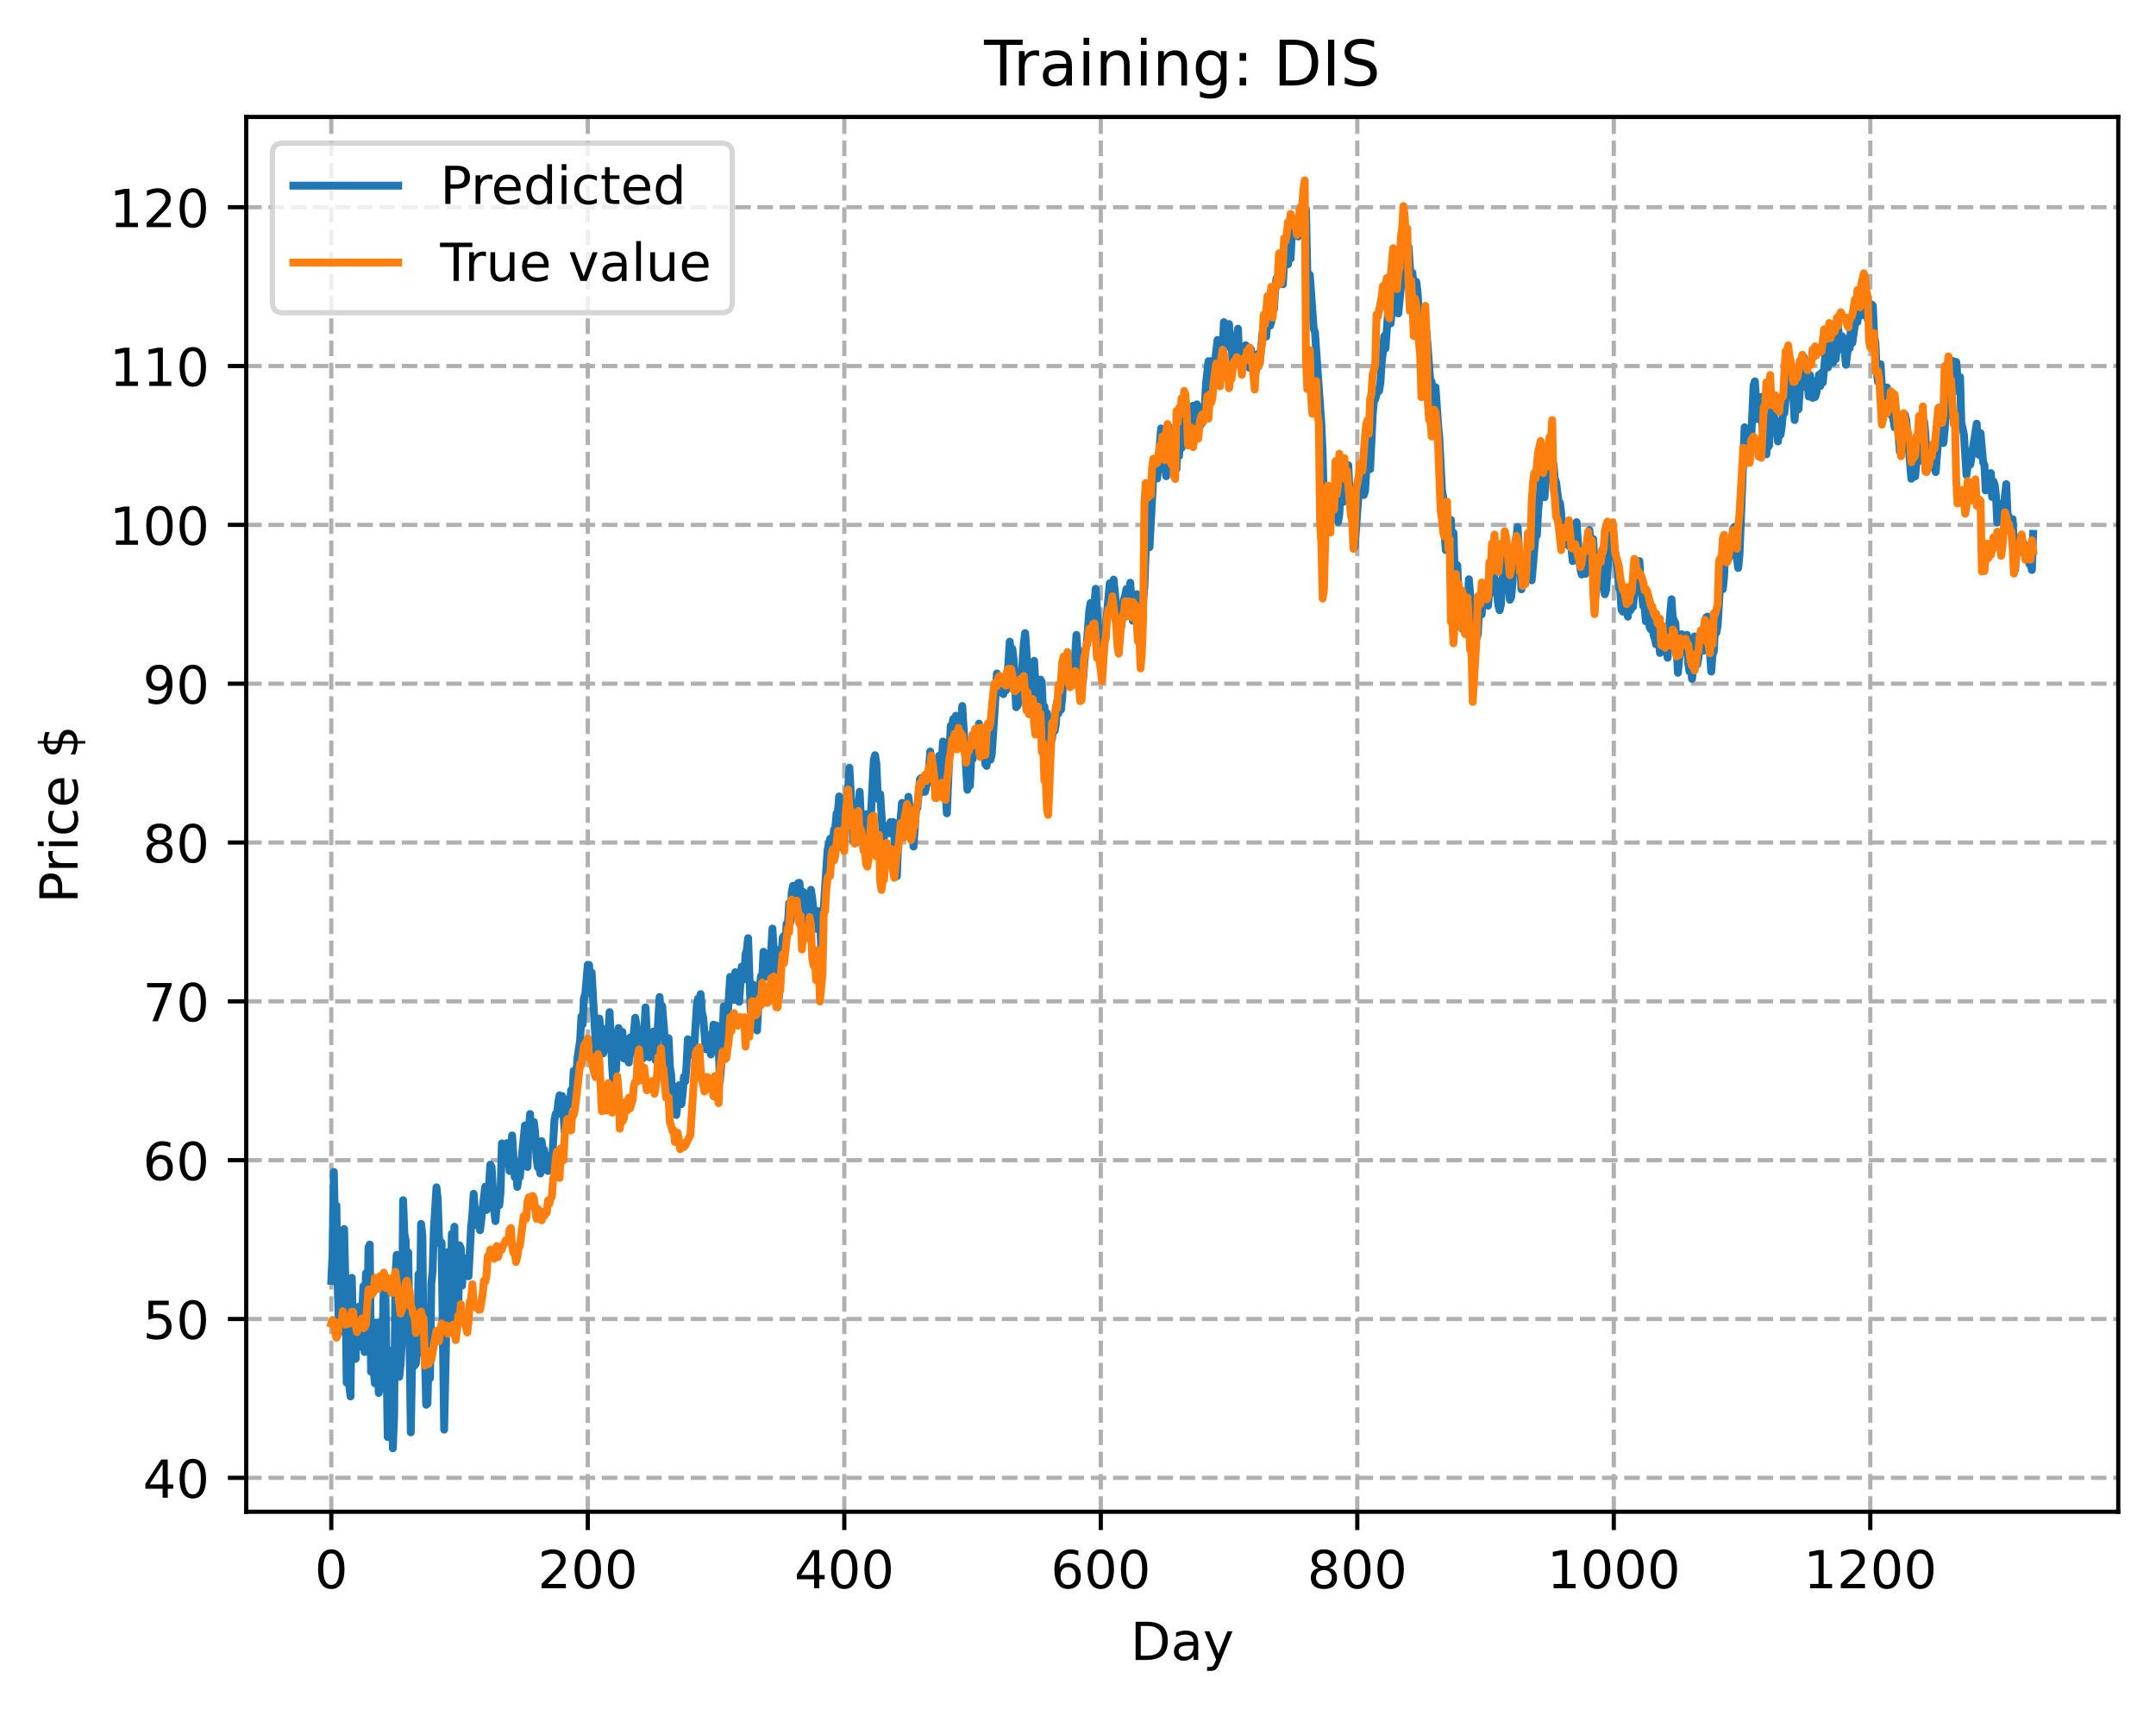 <?xml version="1.0" encoding="utf-8" standalone="no"?>
<!DOCTYPE svg PUBLIC "-//W3C//DTD SVG 1.1//EN"
  "http://www.w3.org/Graphics/SVG/1.1/DTD/svg11.dtd">
<!-- Created with matplotlib (https://matplotlib.org/) -->
<svg height="325.986pt" version="1.1" viewBox="0 0 411.286 325.986" width="411.286pt" xmlns="http://www.w3.org/2000/svg" xmlns:xlink="http://www.w3.org/1999/xlink">
 <defs>
  <style type="text/css">
*{stroke-linecap:butt;stroke-linejoin:round;}
  </style>
 </defs>
 <g id="figure_1">
  <g id="patch_1">
   <path d="M 0 325.986 
L 411.286 325.986 
L 411.286 0 
L 0 0 
z
" style="fill:#ffffff;"/>
  </g>
  <g id="axes_1">
   <g id="patch_2">
    <path d="M 46.966 288.43 
L 404.086 288.43 
L 404.086 22.318 
L 46.966 22.318 
z
" style="fill:#ffffff;"/>
   </g>
   <g id="matplotlib.axis_1">
    <g id="xtick_1">
     <g id="line2d_1">
      <path clip-path="url(#p14f2b5dff6)" d="M 63.198 288.43 
L 63.198 22.318 
" style="fill:none;stroke:#b0b0b0;stroke-dasharray:2.96,1.28;stroke-dashoffset:0;stroke-width:0.8;"/>
     </g>
     <g id="line2d_2">
      <defs>
       <path d="M 0 0 
L 0 3.5 
" id="m72a107865e" style="stroke:#000000;stroke-width:0.8;"/>
      </defs>
      <g>
       <use style="stroke:#000000;stroke-width:0.8;" x="63.198" xlink:href="#m72a107865e" y="288.43"/>
      </g>
     </g>
     <g id="text_1">
      <!-- 0 -->
      <defs>
       <path d="M 31.781 66.406 
Q 24.172 66.406 20.328 58.906 
Q 16.5 51.422 16.5 36.375 
Q 16.5 21.391 20.328 13.891 
Q 24.172 6.391 31.781 6.391 
Q 39.453 6.391 43.281 13.891 
Q 47.125 21.391 47.125 36.375 
Q 47.125 51.422 43.281 58.906 
Q 39.453 66.406 31.781 66.406 
z
M 31.781 74.219 
Q 44.047 74.219 50.516 64.516 
Q 56.984 54.828 56.984 36.375 
Q 56.984 17.969 50.516 8.266 
Q 44.047 -1.422 31.781 -1.422 
Q 19.531 -1.422 13.062 8.266 
Q 6.594 17.969 6.594 36.375 
Q 6.594 54.828 13.062 64.516 
Q 19.531 74.219 31.781 74.219 
z
" id="DejaVuSans-48"/>
      </defs>
      <g transform="translate(60.017 303.029)scale(0.1 -0.1)">
       <use xlink:href="#DejaVuSans-48"/>
      </g>
     </g>
    </g>
    <g id="xtick_2">
     <g id="line2d_3">
      <path clip-path="url(#p14f2b5dff6)" d="M 112.129 288.43 
L 112.129 22.318 
" style="fill:none;stroke:#b0b0b0;stroke-dasharray:2.96,1.28;stroke-dashoffset:0;stroke-width:0.8;"/>
     </g>
     <g id="line2d_4">
      <g>
       <use style="stroke:#000000;stroke-width:0.8;" x="112.129" xlink:href="#m72a107865e" y="288.43"/>
      </g>
     </g>
     <g id="text_2">
      <!-- 200 -->
      <defs>
       <path d="M 19.188 8.297 
L 53.609 8.297 
L 53.609 0 
L 7.328 0 
L 7.328 8.297 
Q 12.938 14.109 22.625 23.891 
Q 32.328 33.688 34.812 36.531 
Q 39.547 41.844 41.422 45.531 
Q 43.312 49.219 43.312 52.781 
Q 43.312 58.594 39.234 62.25 
Q 35.156 65.922 28.609 65.922 
Q 23.969 65.922 18.812 64.312 
Q 13.672 62.703 7.812 59.422 
L 7.812 69.391 
Q 13.766 71.781 18.938 73 
Q 24.125 74.219 28.422 74.219 
Q 39.75 74.219 46.484 68.547 
Q 53.219 62.891 53.219 53.422 
Q 53.219 48.922 51.531 44.891 
Q 49.859 40.875 45.406 35.406 
Q 44.188 33.984 37.641 27.219 
Q 31.109 20.453 19.188 8.297 
z
" id="DejaVuSans-50"/>
      </defs>
      <g transform="translate(102.585 303.029)scale(0.1 -0.1)">
       <use xlink:href="#DejaVuSans-50"/>
       <use x="63.623" xlink:href="#DejaVuSans-48"/>
       <use x="127.246" xlink:href="#DejaVuSans-48"/>
      </g>
     </g>
    </g>
    <g id="xtick_3">
     <g id="line2d_5">
      <path clip-path="url(#p14f2b5dff6)" d="M 161.06 288.43 
L 161.06 22.318 
" style="fill:none;stroke:#b0b0b0;stroke-dasharray:2.96,1.28;stroke-dashoffset:0;stroke-width:0.8;"/>
     </g>
     <g id="line2d_6">
      <g>
       <use style="stroke:#000000;stroke-width:0.8;" x="161.06" xlink:href="#m72a107865e" y="288.43"/>
      </g>
     </g>
     <g id="text_3">
      <!-- 400 -->
      <defs>
       <path d="M 37.797 64.312 
L 12.891 25.391 
L 37.797 25.391 
z
M 35.203 72.906 
L 47.609 72.906 
L 47.609 25.391 
L 58.016 25.391 
L 58.016 17.188 
L 47.609 17.188 
L 47.609 0 
L 37.797 0 
L 37.797 17.188 
L 4.891 17.188 
L 4.891 26.703 
z
" id="DejaVuSans-52"/>
      </defs>
      <g transform="translate(151.516 303.029)scale(0.1 -0.1)">
       <use xlink:href="#DejaVuSans-52"/>
       <use x="63.623" xlink:href="#DejaVuSans-48"/>
       <use x="127.246" xlink:href="#DejaVuSans-48"/>
      </g>
     </g>
    </g>
    <g id="xtick_4">
     <g id="line2d_7">
      <path clip-path="url(#p14f2b5dff6)" d="M 209.99 288.43 
L 209.99 22.318 
" style="fill:none;stroke:#b0b0b0;stroke-dasharray:2.96,1.28;stroke-dashoffset:0;stroke-width:0.8;"/>
     </g>
     <g id="line2d_8">
      <g>
       <use style="stroke:#000000;stroke-width:0.8;" x="209.99" xlink:href="#m72a107865e" y="288.43"/>
      </g>
     </g>
     <g id="text_4">
      <!-- 600 -->
      <defs>
       <path d="M 33.016 40.375 
Q 26.375 40.375 22.484 35.828 
Q 18.609 31.297 18.609 23.391 
Q 18.609 15.531 22.484 10.953 
Q 26.375 6.391 33.016 6.391 
Q 39.656 6.391 43.531 10.953 
Q 47.406 15.531 47.406 23.391 
Q 47.406 31.297 43.531 35.828 
Q 39.656 40.375 33.016 40.375 
z
M 52.594 71.297 
L 52.594 62.312 
Q 48.875 64.062 45.094 64.984 
Q 41.312 65.922 37.594 65.922 
Q 27.828 65.922 22.672 59.328 
Q 17.531 52.734 16.797 39.406 
Q 19.672 43.656 24.016 45.922 
Q 28.375 48.188 33.594 48.188 
Q 44.578 48.188 50.953 41.516 
Q 57.328 34.859 57.328 23.391 
Q 57.328 12.156 50.688 5.359 
Q 44.047 -1.422 33.016 -1.422 
Q 20.359 -1.422 13.672 8.266 
Q 6.984 17.969 6.984 36.375 
Q 6.984 53.656 15.188 63.938 
Q 23.391 74.219 37.203 74.219 
Q 40.922 74.219 44.703 73.484 
Q 48.484 72.75 52.594 71.297 
z
" id="DejaVuSans-54"/>
      </defs>
      <g transform="translate(200.446 303.029)scale(0.1 -0.1)">
       <use xlink:href="#DejaVuSans-54"/>
       <use x="63.623" xlink:href="#DejaVuSans-48"/>
       <use x="127.246" xlink:href="#DejaVuSans-48"/>
      </g>
     </g>
    </g>
    <g id="xtick_5">
     <g id="line2d_9">
      <path clip-path="url(#p14f2b5dff6)" d="M 258.921 288.43 
L 258.921 22.318 
" style="fill:none;stroke:#b0b0b0;stroke-dasharray:2.96,1.28;stroke-dashoffset:0;stroke-width:0.8;"/>
     </g>
     <g id="line2d_10">
      <g>
       <use style="stroke:#000000;stroke-width:0.8;" x="258.921" xlink:href="#m72a107865e" y="288.43"/>
      </g>
     </g>
     <g id="text_5">
      <!-- 800 -->
      <defs>
       <path d="M 31.781 34.625 
Q 24.75 34.625 20.719 30.859 
Q 16.703 27.094 16.703 20.516 
Q 16.703 13.922 20.719 10.156 
Q 24.75 6.391 31.781 6.391 
Q 38.812 6.391 42.859 10.172 
Q 46.922 13.969 46.922 20.516 
Q 46.922 27.094 42.891 30.859 
Q 38.875 34.625 31.781 34.625 
z
M 21.922 38.812 
Q 15.578 40.375 12.031 44.719 
Q 8.5 49.078 8.5 55.328 
Q 8.5 64.062 14.719 69.141 
Q 20.953 74.219 31.781 74.219 
Q 42.672 74.219 48.875 69.141 
Q 55.078 64.062 55.078 55.328 
Q 55.078 49.078 51.531 44.719 
Q 48 40.375 41.703 38.812 
Q 48.828 37.156 52.797 32.312 
Q 56.781 27.484 56.781 20.516 
Q 56.781 9.906 50.312 4.234 
Q 43.844 -1.422 31.781 -1.422 
Q 19.734 -1.422 13.25 4.234 
Q 6.781 9.906 6.781 20.516 
Q 6.781 27.484 10.781 32.312 
Q 14.797 37.156 21.922 38.812 
z
M 18.312 54.391 
Q 18.312 48.734 21.844 45.562 
Q 25.391 42.391 31.781 42.391 
Q 38.141 42.391 41.719 45.562 
Q 45.312 48.734 45.312 54.391 
Q 45.312 60.062 41.719 63.234 
Q 38.141 66.406 31.781 66.406 
Q 25.391 66.406 21.844 63.234 
Q 18.312 60.062 18.312 54.391 
z
" id="DejaVuSans-56"/>
      </defs>
      <g transform="translate(249.377 303.029)scale(0.1 -0.1)">
       <use xlink:href="#DejaVuSans-56"/>
       <use x="63.623" xlink:href="#DejaVuSans-48"/>
       <use x="127.246" xlink:href="#DejaVuSans-48"/>
      </g>
     </g>
    </g>
    <g id="xtick_6">
     <g id="line2d_11">
      <path clip-path="url(#p14f2b5dff6)" d="M 307.851 288.43 
L 307.851 22.318 
" style="fill:none;stroke:#b0b0b0;stroke-dasharray:2.96,1.28;stroke-dashoffset:0;stroke-width:0.8;"/>
     </g>
     <g id="line2d_12">
      <g>
       <use style="stroke:#000000;stroke-width:0.8;" x="307.851" xlink:href="#m72a107865e" y="288.43"/>
      </g>
     </g>
     <g id="text_6">
      <!-- 1000 -->
      <defs>
       <path d="M 12.406 8.297 
L 28.516 8.297 
L 28.516 63.922 
L 10.984 60.406 
L 10.984 69.391 
L 28.422 72.906 
L 38.281 72.906 
L 38.281 8.297 
L 54.391 8.297 
L 54.391 0 
L 12.406 0 
z
" id="DejaVuSans-49"/>
      </defs>
      <g transform="translate(295.126 303.029)scale(0.1 -0.1)">
       <use xlink:href="#DejaVuSans-49"/>
       <use x="63.623" xlink:href="#DejaVuSans-48"/>
       <use x="127.246" xlink:href="#DejaVuSans-48"/>
       <use x="190.869" xlink:href="#DejaVuSans-48"/>
      </g>
     </g>
    </g>
    <g id="xtick_7">
     <g id="line2d_13">
      <path clip-path="url(#p14f2b5dff6)" d="M 356.782 288.43 
L 356.782 22.318 
" style="fill:none;stroke:#b0b0b0;stroke-dasharray:2.96,1.28;stroke-dashoffset:0;stroke-width:0.8;"/>
     </g>
     <g id="line2d_14">
      <g>
       <use style="stroke:#000000;stroke-width:0.8;" x="356.782" xlink:href="#m72a107865e" y="288.43"/>
      </g>
     </g>
     <g id="text_7">
      <!-- 1200 -->
      <g transform="translate(344.057 303.029)scale(0.1 -0.1)">
       <use xlink:href="#DejaVuSans-49"/>
       <use x="63.623" xlink:href="#DejaVuSans-50"/>
       <use x="127.246" xlink:href="#DejaVuSans-48"/>
       <use x="190.869" xlink:href="#DejaVuSans-48"/>
      </g>
     </g>
    </g>
    <g id="text_8">
     <!-- Day -->
     <defs>
      <path d="M 19.672 64.797 
L 19.672 8.109 
L 31.594 8.109 
Q 46.688 8.109 53.688 14.938 
Q 60.688 21.781 60.688 36.531 
Q 60.688 51.172 53.688 57.984 
Q 46.688 64.797 31.594 64.797 
z
M 9.812 72.906 
L 30.078 72.906 
Q 51.266 72.906 61.172 64.094 
Q 71.094 55.281 71.094 36.531 
Q 71.094 17.672 61.125 8.828 
Q 51.172 0 30.078 0 
L 9.812 0 
z
" id="DejaVuSans-68"/>
      <path d="M 34.281 27.484 
Q 23.391 27.484 19.188 25 
Q 14.984 22.516 14.984 16.5 
Q 14.984 11.719 18.141 8.906 
Q 21.297 6.109 26.703 6.109 
Q 34.188 6.109 38.703 11.406 
Q 43.219 16.703 43.219 25.484 
L 43.219 27.484 
z
M 52.203 31.203 
L 52.203 0 
L 43.219 0 
L 43.219 8.297 
Q 40.141 3.328 35.547 0.953 
Q 30.953 -1.422 24.312 -1.422 
Q 15.922 -1.422 10.953 3.297 
Q 6 8.016 6 15.922 
Q 6 25.141 12.172 29.828 
Q 18.359 34.516 30.609 34.516 
L 43.219 34.516 
L 43.219 35.406 
Q 43.219 41.609 39.141 45 
Q 35.062 48.391 27.688 48.391 
Q 23 48.391 18.547 47.266 
Q 14.109 46.141 10.016 43.891 
L 10.016 52.203 
Q 14.938 54.109 19.578 55.047 
Q 24.219 56 28.609 56 
Q 40.484 56 46.344 49.844 
Q 52.203 43.703 52.203 31.203 
z
" id="DejaVuSans-97"/>
      <path d="M 32.172 -5.078 
Q 28.375 -14.844 24.75 -17.812 
Q 21.141 -20.797 15.094 -20.797 
L 7.906 -20.797 
L 7.906 -13.281 
L 13.188 -13.281 
Q 16.891 -13.281 18.938 -11.516 
Q 21 -9.766 23.484 -3.219 
L 25.094 0.875 
L 2.984 54.688 
L 12.5 54.688 
L 29.594 11.922 
L 46.688 54.688 
L 56.203 54.688 
z
" id="DejaVuSans-121"/>
     </defs>
     <g transform="translate(215.652 316.707)scale(0.1 -0.1)">
      <use xlink:href="#DejaVuSans-68"/>
      <use x="77.002" xlink:href="#DejaVuSans-97"/>
      <use x="138.281" xlink:href="#DejaVuSans-121"/>
     </g>
    </g>
   </g>
   <g id="matplotlib.axis_2">
    <g id="ytick_1">
     <g id="line2d_15">
      <path clip-path="url(#p14f2b5dff6)" d="M 46.966 281.959 
L 404.086 281.959 
" style="fill:none;stroke:#b0b0b0;stroke-dasharray:2.96,1.28;stroke-dashoffset:0;stroke-width:0.8;"/>
     </g>
     <g id="line2d_16">
      <defs>
       <path d="M 0 0 
L -3.5 0 
" id="m59e1fa075c" style="stroke:#000000;stroke-width:0.8;"/>
      </defs>
      <g>
       <use style="stroke:#000000;stroke-width:0.8;" x="46.966" xlink:href="#m59e1fa075c" y="281.959"/>
      </g>
     </g>
     <g id="text_9">
      <!-- 40 -->
      <g transform="translate(27.241 285.759)scale(0.1 -0.1)">
       <use xlink:href="#DejaVuSans-52"/>
       <use x="63.623" xlink:href="#DejaVuSans-48"/>
      </g>
     </g>
    </g>
    <g id="ytick_2">
     <g id="line2d_17">
      <path clip-path="url(#p14f2b5dff6)" d="M 46.966 251.656 
L 404.086 251.656 
" style="fill:none;stroke:#b0b0b0;stroke-dasharray:2.96,1.28;stroke-dashoffset:0;stroke-width:0.8;"/>
     </g>
     <g id="line2d_18">
      <g>
       <use style="stroke:#000000;stroke-width:0.8;" x="46.966" xlink:href="#m59e1fa075c" y="251.656"/>
      </g>
     </g>
     <g id="text_10">
      <!-- 50 -->
      <defs>
       <path d="M 10.797 72.906 
L 49.516 72.906 
L 49.516 64.594 
L 19.828 64.594 
L 19.828 46.734 
Q 21.969 47.469 24.109 47.828 
Q 26.266 48.188 28.422 48.188 
Q 40.625 48.188 47.75 41.5 
Q 54.891 34.812 54.891 23.391 
Q 54.891 11.625 47.562 5.094 
Q 40.234 -1.422 26.906 -1.422 
Q 22.312 -1.422 17.547 -0.641 
Q 12.797 0.141 7.719 1.703 
L 7.719 11.625 
Q 12.109 9.234 16.797 8.062 
Q 21.484 6.891 26.703 6.891 
Q 35.156 6.891 40.078 11.328 
Q 45.016 15.766 45.016 23.391 
Q 45.016 31 40.078 35.438 
Q 35.156 39.891 26.703 39.891 
Q 22.75 39.891 18.812 39.016 
Q 14.891 38.141 10.797 36.281 
z
" id="DejaVuSans-53"/>
      </defs>
      <g transform="translate(27.241 255.456)scale(0.1 -0.1)">
       <use xlink:href="#DejaVuSans-53"/>
       <use x="63.623" xlink:href="#DejaVuSans-48"/>
      </g>
     </g>
    </g>
    <g id="ytick_3">
     <g id="line2d_19">
      <path clip-path="url(#p14f2b5dff6)" d="M 46.966 221.353 
L 404.086 221.353 
" style="fill:none;stroke:#b0b0b0;stroke-dasharray:2.96,1.28;stroke-dashoffset:0;stroke-width:0.8;"/>
     </g>
     <g id="line2d_20">
      <g>
       <use style="stroke:#000000;stroke-width:0.8;" x="46.966" xlink:href="#m59e1fa075c" y="221.353"/>
      </g>
     </g>
     <g id="text_11">
      <!-- 60 -->
      <g transform="translate(27.241 225.153)scale(0.1 -0.1)">
       <use xlink:href="#DejaVuSans-54"/>
       <use x="63.623" xlink:href="#DejaVuSans-48"/>
      </g>
     </g>
    </g>
    <g id="ytick_4">
     <g id="line2d_21">
      <path clip-path="url(#p14f2b5dff6)" d="M 46.966 191.05 
L 404.086 191.05 
" style="fill:none;stroke:#b0b0b0;stroke-dasharray:2.96,1.28;stroke-dashoffset:0;stroke-width:0.8;"/>
     </g>
     <g id="line2d_22">
      <g>
       <use style="stroke:#000000;stroke-width:0.8;" x="46.966" xlink:href="#m59e1fa075c" y="191.05"/>
      </g>
     </g>
     <g id="text_12">
      <!-- 70 -->
      <defs>
       <path d="M 8.203 72.906 
L 55.078 72.906 
L 55.078 68.703 
L 28.609 0 
L 18.312 0 
L 43.219 64.594 
L 8.203 64.594 
z
" id="DejaVuSans-55"/>
      </defs>
      <g transform="translate(27.241 194.85)scale(0.1 -0.1)">
       <use xlink:href="#DejaVuSans-55"/>
       <use x="63.623" xlink:href="#DejaVuSans-48"/>
      </g>
     </g>
    </g>
    <g id="ytick_5">
     <g id="line2d_23">
      <path clip-path="url(#p14f2b5dff6)" d="M 46.966 160.747 
L 404.086 160.747 
" style="fill:none;stroke:#b0b0b0;stroke-dasharray:2.96,1.28;stroke-dashoffset:0;stroke-width:0.8;"/>
     </g>
     <g id="line2d_24">
      <g>
       <use style="stroke:#000000;stroke-width:0.8;" x="46.966" xlink:href="#m59e1fa075c" y="160.747"/>
      </g>
     </g>
     <g id="text_13">
      <!-- 80 -->
      <g transform="translate(27.241 164.547)scale(0.1 -0.1)">
       <use xlink:href="#DejaVuSans-56"/>
       <use x="63.623" xlink:href="#DejaVuSans-48"/>
      </g>
     </g>
    </g>
    <g id="ytick_6">
     <g id="line2d_25">
      <path clip-path="url(#p14f2b5dff6)" d="M 46.966 130.444 
L 404.086 130.444 
" style="fill:none;stroke:#b0b0b0;stroke-dasharray:2.96,1.28;stroke-dashoffset:0;stroke-width:0.8;"/>
     </g>
     <g id="line2d_26">
      <g>
       <use style="stroke:#000000;stroke-width:0.8;" x="46.966" xlink:href="#m59e1fa075c" y="130.444"/>
      </g>
     </g>
     <g id="text_14">
      <!-- 90 -->
      <defs>
       <path d="M 10.984 1.516 
L 10.984 10.5 
Q 14.703 8.734 18.5 7.812 
Q 22.312 6.891 25.984 6.891 
Q 35.75 6.891 40.891 13.453 
Q 46.047 20.016 46.781 33.406 
Q 43.953 29.203 39.594 26.953 
Q 35.25 24.703 29.984 24.703 
Q 19.047 24.703 12.672 31.312 
Q 6.297 37.938 6.297 49.422 
Q 6.297 60.641 12.938 67.422 
Q 19.578 74.219 30.609 74.219 
Q 43.266 74.219 49.922 64.516 
Q 56.594 54.828 56.594 36.375 
Q 56.594 19.141 48.406 8.859 
Q 40.234 -1.422 26.422 -1.422 
Q 22.703 -1.422 18.891 -0.688 
Q 15.094 0.047 10.984 1.516 
z
M 30.609 32.422 
Q 37.25 32.422 41.125 36.953 
Q 45.016 41.5 45.016 49.422 
Q 45.016 57.281 41.125 61.844 
Q 37.25 66.406 30.609 66.406 
Q 23.969 66.406 20.094 61.844 
Q 16.219 57.281 16.219 49.422 
Q 16.219 41.5 20.094 36.953 
Q 23.969 32.422 30.609 32.422 
z
" id="DejaVuSans-57"/>
      </defs>
      <g transform="translate(27.241 134.244)scale(0.1 -0.1)">
       <use xlink:href="#DejaVuSans-57"/>
       <use x="63.623" xlink:href="#DejaVuSans-48"/>
      </g>
     </g>
    </g>
    <g id="ytick_7">
     <g id="line2d_27">
      <path clip-path="url(#p14f2b5dff6)" d="M 46.966 100.141 
L 404.086 100.141 
" style="fill:none;stroke:#b0b0b0;stroke-dasharray:2.96,1.28;stroke-dashoffset:0;stroke-width:0.8;"/>
     </g>
     <g id="line2d_28">
      <g>
       <use style="stroke:#000000;stroke-width:0.8;" x="46.966" xlink:href="#m59e1fa075c" y="100.141"/>
      </g>
     </g>
     <g id="text_15">
      <!-- 100 -->
      <g transform="translate(20.878 103.941)scale(0.1 -0.1)">
       <use xlink:href="#DejaVuSans-49"/>
       <use x="63.623" xlink:href="#DejaVuSans-48"/>
       <use x="127.246" xlink:href="#DejaVuSans-48"/>
      </g>
     </g>
    </g>
    <g id="ytick_8">
     <g id="line2d_29">
      <path clip-path="url(#p14f2b5dff6)" d="M 46.966 69.838 
L 404.086 69.838 
" style="fill:none;stroke:#b0b0b0;stroke-dasharray:2.96,1.28;stroke-dashoffset:0;stroke-width:0.8;"/>
     </g>
     <g id="line2d_30">
      <g>
       <use style="stroke:#000000;stroke-width:0.8;" x="46.966" xlink:href="#m59e1fa075c" y="69.838"/>
      </g>
     </g>
     <g id="text_16">
      <!-- 110 -->
      <g transform="translate(20.878 73.638)scale(0.1 -0.1)">
       <use xlink:href="#DejaVuSans-49"/>
       <use x="63.623" xlink:href="#DejaVuSans-49"/>
       <use x="127.246" xlink:href="#DejaVuSans-48"/>
      </g>
     </g>
    </g>
    <g id="ytick_9">
     <g id="line2d_31">
      <path clip-path="url(#p14f2b5dff6)" d="M 46.966 39.535 
L 404.086 39.535 
" style="fill:none;stroke:#b0b0b0;stroke-dasharray:2.96,1.28;stroke-dashoffset:0;stroke-width:0.8;"/>
     </g>
     <g id="line2d_32">
      <g>
       <use style="stroke:#000000;stroke-width:0.8;" x="46.966" xlink:href="#m59e1fa075c" y="39.535"/>
      </g>
     </g>
     <g id="text_17">
      <!-- 120 -->
      <g transform="translate(20.878 43.335)scale(0.1 -0.1)">
       <use xlink:href="#DejaVuSans-49"/>
       <use x="63.623" xlink:href="#DejaVuSans-50"/>
       <use x="127.246" xlink:href="#DejaVuSans-48"/>
      </g>
     </g>
    </g>
    <g id="text_18">
     <!-- Price $ -->
     <defs>
      <path d="M 19.672 64.797 
L 19.672 37.406 
L 32.078 37.406 
Q 38.969 37.406 42.719 40.969 
Q 46.484 44.531 46.484 51.125 
Q 46.484 57.672 42.719 61.234 
Q 38.969 64.797 32.078 64.797 
z
M 9.812 72.906 
L 32.078 72.906 
Q 44.344 72.906 50.609 67.359 
Q 56.891 61.812 56.891 51.125 
Q 56.891 40.328 50.609 34.812 
Q 44.344 29.297 32.078 29.297 
L 19.672 29.297 
L 19.672 0 
L 9.812 0 
z
" id="DejaVuSans-80"/>
      <path d="M 41.109 46.297 
Q 39.594 47.172 37.812 47.578 
Q 36.031 48 33.891 48 
Q 26.266 48 22.188 43.047 
Q 18.109 38.094 18.109 28.812 
L 18.109 0 
L 9.078 0 
L 9.078 54.688 
L 18.109 54.688 
L 18.109 46.188 
Q 20.953 51.172 25.484 53.578 
Q 30.031 56 36.531 56 
Q 37.453 56 38.578 55.875 
Q 39.703 55.766 41.062 55.516 
z
" id="DejaVuSans-114"/>
      <path d="M 9.422 54.688 
L 18.406 54.688 
L 18.406 0 
L 9.422 0 
z
M 9.422 75.984 
L 18.406 75.984 
L 18.406 64.594 
L 9.422 64.594 
z
" id="DejaVuSans-105"/>
      <path d="M 48.781 52.594 
L 48.781 44.188 
Q 44.969 46.297 41.141 47.344 
Q 37.312 48.391 33.406 48.391 
Q 24.656 48.391 19.812 42.844 
Q 14.984 37.312 14.984 27.297 
Q 14.984 17.281 19.812 11.734 
Q 24.656 6.203 33.406 6.203 
Q 37.312 6.203 41.141 7.25 
Q 44.969 8.297 48.781 10.406 
L 48.781 2.094 
Q 45.016 0.344 40.984 -0.531 
Q 36.969 -1.422 32.422 -1.422 
Q 20.062 -1.422 12.781 6.344 
Q 5.516 14.109 5.516 27.297 
Q 5.516 40.672 12.859 48.328 
Q 20.219 56 33.016 56 
Q 37.156 56 41.109 55.141 
Q 45.062 54.297 48.781 52.594 
z
" id="DejaVuSans-99"/>
      <path d="M 56.203 29.594 
L 56.203 25.203 
L 14.891 25.203 
Q 15.484 15.922 20.484 11.062 
Q 25.484 6.203 34.422 6.203 
Q 39.594 6.203 44.453 7.469 
Q 49.312 8.734 54.109 11.281 
L 54.109 2.781 
Q 49.266 0.734 44.188 -0.344 
Q 39.109 -1.422 33.891 -1.422 
Q 20.797 -1.422 13.156 6.188 
Q 5.516 13.812 5.516 26.812 
Q 5.516 40.234 12.766 48.109 
Q 20.016 56 32.328 56 
Q 43.359 56 49.781 48.891 
Q 56.203 41.797 56.203 29.594 
z
M 47.219 32.234 
Q 47.125 39.594 43.094 43.984 
Q 39.062 48.391 32.422 48.391 
Q 24.906 48.391 20.391 44.141 
Q 15.875 39.891 15.188 32.172 
z
" id="DejaVuSans-101"/>
      <path id="DejaVuSans-32"/>
      <path d="M 33.797 -14.703 
L 28.906 -14.703 
L 28.859 0 
Q 23.734 0.094 18.609 1.188 
Q 13.484 2.297 8.297 4.5 
L 8.297 13.281 
Q 13.281 10.156 18.375 8.562 
Q 23.484 6.984 28.906 6.938 
L 28.906 29.203 
Q 18.109 30.953 13.203 35.156 
Q 8.297 39.359 8.297 46.688 
Q 8.297 54.641 13.625 59.219 
Q 18.953 63.812 28.906 64.5 
L 28.906 75.984 
L 33.797 75.984 
L 33.797 64.656 
Q 38.328 64.453 42.578 63.688 
Q 46.828 62.938 50.875 61.625 
L 50.875 53.078 
Q 46.828 55.125 42.547 56.25 
Q 38.281 57.375 33.797 57.562 
L 33.797 36.719 
Q 44.875 35.016 50.094 30.609 
Q 55.328 26.219 55.328 18.609 
Q 55.328 10.359 49.781 5.594 
Q 44.234 0.828 33.797 0.094 
z
M 28.906 37.594 
L 28.906 57.625 
Q 23.25 56.984 20.266 54.391 
Q 17.281 51.812 17.281 47.516 
Q 17.281 43.312 20.031 40.969 
Q 22.797 38.625 28.906 37.594 
z
M 33.797 28.219 
L 33.797 7.078 
Q 39.984 7.906 43.141 10.594 
Q 46.297 13.281 46.297 17.672 
Q 46.297 21.969 43.281 24.5 
Q 40.281 27.047 33.797 28.219 
z
" id="DejaVuSans-36"/>
     </defs>
     <g transform="translate(14.798 172.342)rotate(-90)scale(0.1 -0.1)">
      <use xlink:href="#DejaVuSans-80"/>
      <use x="58.553" xlink:href="#DejaVuSans-114"/>
      <use x="99.666" xlink:href="#DejaVuSans-105"/>
      <use x="127.449" xlink:href="#DejaVuSans-99"/>
      <use x="182.43" xlink:href="#DejaVuSans-101"/>
      <use x="243.953" xlink:href="#DejaVuSans-32"/>
      <use x="275.74" xlink:href="#DejaVuSans-36"/>
     </g>
    </g>
   </g>
   <g id="line2d_33">
    <path clip-path="url(#p14f2b5dff6)" d="M 63.198 244.379 
L 63.443 239.174 
L 63.688 223.605 
L 63.932 235.001 
L 64.177 230.009 
L 64.422 245.372 
L 64.666 253.539 
L 64.911 247.655 
L 65.156 254.025 
L 65.4 234.839 
L 65.645 234.487 
L 65.89 244.657 
L 66.134 263.819 
L 66.379 254.083 
L 66.623 264.361 
L 66.868 266.44 
L 67.113 243.802 
L 67.357 254.179 
L 67.602 258.068 
L 67.847 259.263 
L 68.091 250.53 
L 68.336 256.345 
L 68.581 249.241 
L 68.825 256.949 
L 69.315 245.395 
L 69.559 257.964 
L 69.804 242.924 
L 70.049 253.747 
L 70.293 238.027 
L 70.538 237.446 
L 70.783 261.711 
L 71.027 258.992 
L 71.517 263.932 
L 71.761 252.328 
L 72.251 265.765 
L 72.495 264.541 
L 72.74 252.042 
L 72.984 255.084 
L 73.229 244.303 
L 73.474 243.827 
L 73.963 274.18 
L 74.208 257.639 
L 74.452 272.441 
L 74.697 266.42 
L 74.942 276.334 
L 75.186 270.101 
L 75.431 243.577 
L 75.676 239.413 
L 75.92 246.381 
L 76.165 262.698 
L 76.41 260.426 
L 76.654 255.892 
L 76.899 228.986 
L 77.144 235.405 
L 77.388 236.649 
L 77.633 246.806 
L 77.878 238.962 
L 78.367 273.288 
L 78.611 259.908 
L 78.856 260.718 
L 79.101 260.507 
L 79.345 260.148 
L 79.59 257.199 
L 79.835 243.112 
L 80.079 250.701 
L 80.324 233.516 
L 80.569 235.676 
L 80.813 258.295 
L 81.058 258.651 
L 81.303 268.032 
L 81.547 267.799 
L 81.792 257.385 
L 82.037 262.938 
L 82.281 244.833 
L 82.526 242.552 
L 82.771 234.505 
L 83.26 226.532 
L 83.505 228.818 
L 83.749 236.136 
L 83.994 237.375 
L 84.239 237.072 
L 84.728 272.766 
L 85.462 238.853 
L 85.706 253.094 
L 85.951 246.082 
L 86.196 235.38 
L 86.44 241.771 
L 86.685 234.05 
L 86.93 253.201 
L 87.174 250.015 
L 87.419 249.893 
L 87.664 237.596 
L 87.908 238.176 
L 88.153 245.297 
L 88.398 240 
L 88.642 240.436 
L 88.887 240.131 
L 89.132 243.251 
L 89.376 243.511 
L 89.866 234.086 
L 90.11 231.741 
L 90.355 227.766 
L 90.844 233.739 
L 91.333 231.078 
L 91.578 234.721 
L 92.557 226.416 
L 92.801 230.872 
L 93.046 229.901 
L 93.535 222.204 
L 93.78 222.67 
L 94.269 230.964 
L 94.514 232.979 
L 95.003 227.067 
L 95.248 229.95 
L 95.493 227.336 
L 95.737 218.146 
L 95.982 222.143 
L 96.227 221.102 
L 96.716 218.1 
L 96.96 218.567 
L 97.205 223.423 
L 97.694 216.639 
L 98.184 224.596 
L 98.428 222.718 
L 98.673 226.458 
L 98.918 224.633 
L 99.162 224.599 
L 100.141 214.717 
L 100.386 220.364 
L 100.63 222.654 
L 100.875 216.002 
L 101.12 212.537 
L 101.364 218.206 
L 101.609 215.27 
L 101.854 214.077 
L 102.098 216.253 
L 102.343 220.823 
L 102.587 222.711 
L 102.832 222.237 
L 103.077 223.905 
L 103.321 217.719 
L 103.566 220.088 
L 103.811 219.358 
L 104.055 223.183 
L 104.3 220.601 
L 104.545 223.416 
L 104.789 220.512 
L 105.034 222.369 
L 105.279 222.232 
L 105.768 213.648 
L 106.013 212.504 
L 106.257 212.608 
L 106.502 210.231 
L 106.747 208.969 
L 106.991 210.745 
L 107.236 209.119 
L 107.725 215.979 
L 107.97 211.43 
L 108.215 211.041 
L 108.459 209.726 
L 108.704 210.669 
L 108.948 207.99 
L 109.193 208.988 
L 109.438 204.306 
L 109.682 206.118 
L 109.927 204.899 
L 110.172 201.772 
L 110.661 198.516 
L 110.906 193.948 
L 111.15 195.457 
L 111.395 190.39 
L 111.64 189.787 
L 112.129 184.078 
L 112.374 184.106 
L 112.618 187.728 
L 112.863 185.537 
L 113.842 202.798 
L 114.331 194.335 
L 114.575 196.813 
L 114.82 197.848 
L 115.065 200.98 
L 115.554 196.33 
L 115.799 200.189 
L 116.043 197.46 
L 116.288 193.105 
L 116.777 203.504 
L 117.022 207.196 
L 117.267 202.323 
L 117.511 204.195 
L 117.756 198.837 
L 118.001 196.14 
L 118.49 201.607 
L 118.735 196.873 
L 118.979 201.92 
L 119.224 202.024 
L 119.469 201.703 
L 119.713 198.676 
L 119.958 202.726 
L 120.203 197.956 
L 120.447 200.812 
L 120.692 199.256 
L 121.181 194.175 
L 121.426 195.631 
L 121.67 204.604 
L 122.16 197.398 
L 122.404 198.194 
L 122.649 201.937 
L 123.138 192.211 
L 123.628 200.936 
L 123.872 201.739 
L 124.117 197.19 
L 124.362 200.843 
L 124.606 196.828 
L 124.851 199.029 
L 125.096 202.323 
L 125.83 190.227 
L 126.074 193.642 
L 126.319 191.918 
L 126.808 197.978 
L 127.053 201.461 
L 127.297 201.861 
L 127.542 198.072 
L 127.787 203.503 
L 128.031 204.954 
L 128.276 210.215 
L 128.521 211.085 
L 128.765 209.094 
L 129.01 212.738 
L 129.255 210.567 
L 129.499 207.059 
L 129.744 207.306 
L 129.989 210.654 
L 130.233 208.593 
L 130.478 205.43 
L 130.723 206.284 
L 130.967 203.206 
L 131.212 198.281 
L 131.457 199.452 
L 131.946 199.896 
L 132.191 201.38 
L 132.435 199.665 
L 132.924 191.86 
L 133.169 190.506 
L 133.414 191.085 
L 133.658 189.668 
L 133.903 193.21 
L 134.148 194.142 
L 134.637 200.203 
L 134.882 199.982 
L 135.126 197.526 
L 135.371 199.956 
L 135.616 201.186 
L 136.105 195.497 
L 136.35 199.085 
L 136.594 195.631 
L 136.839 199.157 
L 137.084 199.689 
L 137.328 206.317 
L 137.573 203.595 
L 138.062 192.003 
L 138.307 194.311 
L 138.551 198.229 
L 139.285 186.387 
L 139.53 187.083 
L 139.775 190.595 
L 140.019 190.764 
L 140.264 185.486 
L 140.509 186.33 
L 140.998 191.148 
L 141.487 184.421 
L 141.732 186.867 
L 141.977 186.838 
L 142.221 182.018 
L 142.466 181.306 
L 142.711 178.996 
L 143.2 192.944 
L 143.445 191.32 
L 143.689 187.862 
L 144.178 194.182 
L 144.423 196.601 
L 144.668 191.385 
L 145.157 186.225 
L 145.402 186.664 
L 145.646 181.583 
L 145.891 182.156 
L 146.136 186.304 
L 146.38 186.36 
L 146.87 185.122 
L 147.359 177.166 
L 147.604 181.419 
L 147.848 181.065 
L 148.093 181.6 
L 148.338 188.597 
L 148.582 190.265 
L 149.072 182.364 
L 149.316 178.887 
L 149.561 178.538 
L 149.806 181.221 
L 150.05 176.267 
L 150.295 176.532 
L 150.539 172.296 
L 150.784 175.91 
L 151.029 170.328 
L 151.273 168.998 
L 151.518 169.027 
L 151.763 170.372 
L 152.007 174.282 
L 152.252 168.472 
L 152.497 168.424 
L 152.741 170.49 
L 152.986 170.203 
L 153.231 170.163 
L 153.475 170.905 
L 153.72 175.549 
L 153.965 176.665 
L 154.209 176.396 
L 154.699 169.77 
L 154.943 171.355 
L 155.433 176.253 
L 155.677 173.735 
L 155.922 177.253 
L 156.166 173.869 
L 156.411 175.163 
L 156.656 180.736 
L 157.39 169.335 
L 157.879 162.116 
L 158.368 160.022 
L 158.613 163.64 
L 159.102 158.305 
L 159.347 157.959 
L 159.592 155.157 
L 159.836 154.951 
L 160.081 151.957 
L 160.57 161.662 
L 160.815 159.739 
L 161.06 154.221 
L 161.304 156.167 
L 161.794 150.44 
L 162.038 146.467 
L 162.772 160.39 
L 163.017 159.944 
L 163.261 160.837 
L 163.995 151.042 
L 164.24 156.332 
L 164.485 156.6 
L 164.729 156.141 
L 164.974 157.215 
L 165.219 155.328 
L 165.708 159.379 
L 166.197 154.439 
L 166.687 144.945 
L 166.931 144.083 
L 167.176 145.641 
L 167.421 151.237 
L 167.665 152.554 
L 167.91 151.525 
L 168.399 158.993 
L 168.644 159.771 
L 168.888 158.594 
L 169.133 158.72 
L 169.378 157.562 
L 169.622 158.974 
L 169.867 156.842 
L 170.112 158.199 
L 170.356 156.824 
L 170.601 159.497 
L 170.846 166.605 
L 171.09 167.185 
L 171.335 160.889 
L 171.58 158.648 
L 172.069 153.19 
L 172.314 154.669 
L 172.558 158.989 
L 172.803 157.874 
L 173.292 152.016 
L 174.271 161.52 
L 174.76 154.219 
L 175.005 154.153 
L 175.494 148.68 
L 175.739 148.447 
L 176.228 151.092 
L 176.473 151.065 
L 176.717 149.798 
L 176.962 149.242 
L 177.207 146.939 
L 177.451 143.386 
L 177.696 144.801 
L 177.941 144.823 
L 178.185 145.554 
L 178.43 150.403 
L 178.675 150.742 
L 179.164 144.188 
L 179.409 149.169 
L 179.898 141.472 
L 180.142 142.789 
L 180.387 151.179 
L 180.632 155.184 
L 181.121 143.322 
L 181.366 138.469 
L 181.61 138.591 
L 181.855 137.154 
L 182.1 142.561 
L 182.344 136.555 
L 182.589 137.849 
L 182.834 139.811 
L 183.078 137.483 
L 183.323 138.411 
L 183.568 134.694 
L 184.546 150.682 
L 184.791 149.637 
L 185.036 149.905 
L 185.28 144.564 
L 185.525 144.872 
L 185.77 144.006 
L 186.014 143.688 
L 186.259 141.129 
L 186.503 140.741 
L 186.748 138.064 
L 187.237 143.036 
L 187.482 139.18 
L 187.971 145.806 
L 188.216 146.132 
L 188.461 142.724 
L 188.705 141.931 
L 188.95 144.949 
L 189.195 143.901 
L 189.684 136.449 
L 190.173 128.49 
L 190.418 131.508 
L 190.663 132.075 
L 190.907 129.424 
L 191.152 129.686 
L 191.397 132.436 
L 191.641 130.823 
L 191.886 131.716 
L 192.13 130.199 
L 192.62 122.412 
L 192.864 125.266 
L 193.109 123.747 
L 193.354 125.735 
L 193.843 134.936 
L 194.088 134.631 
L 194.577 133.387 
L 195.311 122.609 
L 195.556 120.79 
L 195.8 123.973 
L 196.045 130.583 
L 196.29 130.747 
L 196.534 132.21 
L 197.024 127.863 
L 197.268 126.081 
L 197.758 134.635 
L 198.002 133.571 
L 198.247 130.513 
L 198.491 129.66 
L 198.736 130.185 
L 198.981 136.443 
L 199.225 134.744 
L 199.47 137.85 
L 199.715 136.042 
L 199.959 137.323 
L 200.204 143.595 
L 200.449 141.228 
L 200.693 140.964 
L 200.938 137.549 
L 201.183 139.454 
L 201.427 138.122 
L 201.672 133.774 
L 201.917 136.117 
L 202.161 133.312 
L 202.406 135.399 
L 202.651 132.811 
L 202.895 127.856 
L 203.14 127.126 
L 203.385 130.728 
L 203.629 129.289 
L 203.874 125.586 
L 204.363 125.837 
L 204.608 125.371 
L 204.852 127.376 
L 205.097 124.837 
L 205.342 121.129 
L 205.831 128.222 
L 206.076 129.64 
L 206.32 130.252 
L 206.565 130.127 
L 207.054 123.885 
L 207.299 123.175 
L 207.788 116.687 
L 208.033 115.045 
L 208.278 118.956 
L 208.522 118.723 
L 209.012 112.331 
L 209.501 119.778 
L 209.746 120.286 
L 209.99 121.325 
L 210.235 123.448 
L 210.479 124.599 
L 211.703 111.284 
L 211.947 113.572 
L 212.192 114.449 
L 212.437 110.591 
L 212.926 115.426 
L 213.66 120.397 
L 213.905 119.372 
L 214.149 117.576 
L 214.394 114.451 
L 214.639 113.619 
L 214.883 112.384 
L 215.128 115.07 
L 215.617 111.173 
L 216.106 118.448 
L 216.351 114.492 
L 216.596 116.555 
L 216.84 113.363 
L 217.085 114.807 
L 217.33 117.328 
L 217.574 114.118 
L 217.819 117.481 
L 218.308 111.963 
L 218.553 105.28 
L 218.798 101.743 
L 219.042 104.018 
L 219.287 104.42 
L 220.021 90.693 
L 220.266 87.902 
L 220.755 91.295 
L 221.489 81.745 
L 221.734 87.426 
L 221.978 87.644 
L 222.223 88.864 
L 222.467 90.858 
L 222.957 81.361 
L 223.446 87.585 
L 223.691 88.927 
L 223.935 85.306 
L 224.18 88.556 
L 224.425 89.491 
L 224.669 81.221 
L 224.914 87.007 
L 225.159 83.112 
L 225.403 85.477 
L 225.648 83.474 
L 225.893 84.899 
L 226.137 79.702 
L 226.382 78.672 
L 226.871 84.546 
L 227.605 77.391 
L 227.85 80.691 
L 228.339 77.14 
L 228.828 81.495 
L 229.073 80.858 
L 229.318 80.74 
L 229.562 78.315 
L 229.807 78.28 
L 230.052 73.267 
L 230.541 68.907 
L 230.786 72.798 
L 231.03 68.892 
L 231.275 73.298 
L 231.52 71.719 
L 232.009 66.985 
L 232.254 64.857 
L 232.988 71.285 
L 233.477 61.465 
L 233.722 64.678 
L 233.966 65.688 
L 234.211 65.601 
L 234.455 61.821 
L 234.7 66.385 
L 234.945 65.367 
L 235.189 70.222 
L 235.434 67.078 
L 235.679 66.533 
L 236.168 62.723 
L 236.413 69.078 
L 236.657 68.695 
L 236.902 69.659 
L 237.147 70.115 
L 237.391 69.795 
L 237.636 65.864 
L 237.881 68.272 
L 238.125 68.787 
L 238.37 70.187 
L 238.615 66.618 
L 238.859 68.155 
L 239.104 67.816 
L 239.593 70.814 
L 239.838 67.912 
L 240.082 67.44 
L 240.327 69.139 
L 240.816 63.778 
L 241.061 62.26 
L 241.55 64.224 
L 242.04 57.662 
L 242.284 62.129 
L 242.529 61.364 
L 242.774 56.371 
L 243.018 59.049 
L 243.263 55.098 
L 243.508 53.06 
L 243.752 53.841 
L 243.997 53.086 
L 244.242 50.07 
L 244.486 53.318 
L 244.731 54.235 
L 245.22 45.42 
L 245.465 48.679 
L 245.709 50.414 
L 245.954 48.463 
L 246.199 49.334 
L 246.443 44.577 
L 246.688 44.817 
L 246.933 42.752 
L 247.177 44.314 
L 247.422 44.506 
L 247.667 45.121 
L 248.156 40.738 
L 248.401 39.663 
L 248.645 43.879 
L 248.89 42.428 
L 249.135 39.937 
L 249.379 51.436 
L 249.624 54.159 
L 249.869 52.452 
L 250.603 62.702 
L 250.847 63.353 
L 251.337 70.519 
L 252.07 80.862 
L 252.315 86.601 
L 252.56 96.838 
L 252.804 95.101 
L 253.294 93.491 
L 253.538 93.661 
L 254.028 97.598 
L 254.272 97.672 
L 254.517 97.089 
L 254.762 98.861 
L 255.006 96.246 
L 255.251 99.603 
L 255.496 98.057 
L 255.74 93.683 
L 255.985 93.873 
L 256.23 95.764 
L 256.474 95.406 
L 256.719 91.818 
L 256.964 92.2 
L 257.208 88.749 
L 257.453 94.032 
L 257.697 95.134 
L 258.431 104.361 
L 259.41 91.026 
L 259.655 90.02 
L 259.899 94.253 
L 260.144 94.459 
L 260.389 93.755 
L 260.633 90.106 
L 260.878 89.322 
L 261.123 87.587 
L 261.367 89.505 
L 261.857 79.241 
L 262.101 76.134 
L 262.346 76.193 
L 262.835 74.296 
L 263.08 74.594 
L 263.325 73.078 
L 263.569 69.191 
L 263.814 67.21 
L 264.058 64.134 
L 264.303 66.486 
L 264.792 59.534 
L 265.282 61.724 
L 265.771 56.762 
L 266.016 56.313 
L 266.26 56.529 
L 266.505 57.174 
L 266.75 59.801 
L 267.239 54.836 
L 267.484 53.832 
L 267.973 44.805 
L 268.462 52.002 
L 268.707 47.112 
L 269.196 54.511 
L 269.441 52.047 
L 269.93 58.236 
L 270.175 53.763 
L 270.419 55.772 
L 270.909 63.305 
L 271.153 66.493 
L 271.398 71.634 
L 271.887 63.447 
L 272.132 63.339 
L 272.866 72.977 
L 273.111 72.807 
L 273.355 77.993 
L 273.6 77.181 
L 273.845 73.873 
L 274.334 80.963 
L 274.579 83.632 
L 275.068 93.423 
L 275.313 94.887 
L 275.557 101.735 
L 275.802 104.948 
L 276.291 99.398 
L 276.536 101.207 
L 276.78 99.213 
L 277.025 106.298 
L 277.27 101.653 
L 277.514 109.616 
L 277.759 108.924 
L 278.004 107.85 
L 278.248 113.843 
L 278.493 112.316 
L 278.738 114.549 
L 278.982 120.025 
L 279.227 114.834 
L 279.472 114.979 
L 279.716 119.092 
L 279.961 116.193 
L 280.206 110.52 
L 280.45 113.32 
L 280.695 117.557 
L 280.94 119.716 
L 281.184 124.52 
L 281.429 121.497 
L 281.673 121.803 
L 281.918 121.027 
L 282.163 115.96 
L 282.407 114.736 
L 282.652 117.226 
L 282.897 112.551 
L 283.141 113.679 
L 283.386 114.129 
L 283.631 113.625 
L 283.875 115.562 
L 284.365 109.291 
L 284.609 112.99 
L 284.854 108.379 
L 285.099 110.423 
L 285.343 111.468 
L 285.833 115.518 
L 286.077 116.434 
L 286.322 115.358 
L 286.567 110.537 
L 286.811 109.804 
L 287.056 104.915 
L 287.301 103.585 
L 287.79 111.231 
L 288.034 114.432 
L 288.279 113.908 
L 288.524 111.352 
L 288.768 106.692 
L 289.502 100.579 
L 289.747 104.737 
L 289.992 106.852 
L 290.236 112.437 
L 290.481 108.29 
L 290.726 111.367 
L 290.97 110.428 
L 291.215 110.262 
L 291.46 108.707 
L 291.704 106.175 
L 292.194 110.73 
L 292.928 102.077 
L 293.172 102.162 
L 293.417 97.591 
L 293.906 92.112 
L 294.151 88.479 
L 294.395 89.483 
L 294.64 94.878 
L 294.885 91.446 
L 295.129 91.653 
L 295.863 88.565 
L 296.108 89.652 
L 296.353 88.531 
L 296.597 91.346 
L 296.842 91.991 
L 297.331 95.824 
L 297.576 95.934 
L 297.821 97.916 
L 298.065 101.384 
L 298.31 101.586 
L 298.799 103.438 
L 299.044 101.36 
L 299.289 104.166 
L 299.533 102.337 
L 300.022 107.059 
L 300.267 105.621 
L 300.512 101.172 
L 300.756 99.625 
L 301.246 106.521 
L 301.49 108.596 
L 301.735 109.616 
L 301.98 107.134 
L 302.224 106.324 
L 302.469 109.494 
L 302.714 109.159 
L 302.958 106.067 
L 303.203 101.145 
L 303.692 106.31 
L 303.937 102.853 
L 304.426 113.476 
L 304.671 111.858 
L 304.916 108.225 
L 305.16 108.475 
L 305.405 107.692 
L 305.649 110.448 
L 305.894 109.969 
L 306.139 113.38 
L 306.383 112.64 
L 306.873 106.268 
L 307.117 106.31 
L 307.362 101.969 
L 307.607 104.692 
L 307.851 103.804 
L 308.341 106.887 
L 308.585 108.677 
L 308.83 112.112 
L 309.075 112.659 
L 309.319 116.327 
L 309.564 116.702 
L 309.809 116.082 
L 310.053 114.342 
L 310.298 114.061 
L 310.543 117.662 
L 310.787 113.59 
L 311.032 116.462 
L 311.277 114.332 
L 311.521 115.789 
L 312.01 109.691 
L 312.255 108.601 
L 312.5 108.964 
L 312.744 107.048 
L 312.989 111.719 
L 313.478 115.653 
L 313.723 115.796 
L 313.968 118.546 
L 314.212 117.152 
L 314.457 117.164 
L 314.702 119.709 
L 314.946 120.122 
L 315.191 119.018 
L 315.436 121.173 
L 315.68 121.814 
L 315.925 122.945 
L 316.17 121.604 
L 316.414 121.227 
L 316.659 124.592 
L 316.904 120.338 
L 317.148 123.7 
L 317.393 119.777 
L 318.127 125.505 
L 318.371 119.881 
L 318.861 114.331 
L 319.105 117.876 
L 319.595 118.875 
L 320.084 128.366 
L 320.818 121.004 
L 321.063 124.109 
L 321.307 122.942 
L 321.552 124.536 
L 321.797 121.131 
L 322.041 126.382 
L 322.286 128.112 
L 322.531 126.717 
L 322.775 129.526 
L 323.02 127.22 
L 323.265 121.424 
L 323.509 126.21 
L 323.754 126.807 
L 323.998 125.533 
L 324.243 123.147 
L 324.488 122.553 
L 324.732 122.355 
L 324.977 124.149 
L 325.222 122.135 
L 325.466 117.83 
L 325.711 117.646 
L 326.445 128.135 
L 326.69 124.848 
L 326.934 124.324 
L 327.179 119.151 
L 327.424 120.712 
L 327.668 119.352 
L 328.158 111.061 
L 328.402 107.83 
L 328.647 112.415 
L 328.892 110.035 
L 329.136 103.948 
L 329.381 104.546 
L 329.625 106.198 
L 329.87 106.363 
L 330.115 103.703 
L 330.359 103.52 
L 330.604 100.93 
L 330.849 100.516 
L 331.093 100.724 
L 331.338 106.608 
L 331.583 108.38 
L 331.827 105.903 
L 332.806 81.512 
L 333.295 87.685 
L 333.54 87.403 
L 333.785 82.899 
L 334.029 84.379 
L 334.519 73.525 
L 334.763 72.747 
L 335.252 79.955 
L 335.497 76.216 
L 335.742 79.621 
L 335.986 75.726 
L 336.231 82.182 
L 336.476 81.173 
L 336.72 80.699 
L 336.965 86.684 
L 337.21 83.893 
L 337.454 85.112 
L 337.944 77.78 
L 338.188 80.377 
L 338.433 79.511 
L 338.678 81.035 
L 338.922 80.338 
L 339.167 84.228 
L 339.412 81.992 
L 339.656 82.966 
L 339.901 81.353 
L 340.146 78.714 
L 340.39 78.823 
L 340.88 72.844 
L 341.124 74.64 
L 341.369 69.297 
L 341.613 70.292 
L 342.103 75.835 
L 342.347 80.139 
L 342.592 76.239 
L 342.837 75.849 
L 343.081 78.096 
L 343.571 71.306 
L 343.815 70.901 
L 344.06 68.09 
L 344.305 72.245 
L 344.549 73.883 
L 344.794 72.142 
L 345.039 75.655 
L 345.283 71.555 
L 345.528 73.129 
L 345.773 75.909 
L 346.017 73.361 
L 346.262 75.751 
L 346.507 74.925 
L 346.996 71.512 
L 347.24 73.659 
L 347.485 71.133 
L 347.73 72.997 
L 348.219 67.588 
L 348.464 69.259 
L 348.708 70.115 
L 348.953 65.687 
L 349.198 63.923 
L 349.442 68.621 
L 349.687 69.21 
L 349.932 66.816 
L 350.176 68.536 
L 350.421 66.618 
L 350.666 62.599 
L 350.91 65.495 
L 351.155 66.57 
L 351.4 64.143 
L 351.644 64.513 
L 352.134 69.605 
L 352.623 65.635 
L 352.868 66.421 
L 353.112 61.863 
L 353.357 65.422 
L 354.091 60.224 
L 354.335 61.421 
L 354.58 59.033 
L 354.825 59.464 
L 355.069 60.183 
L 355.559 56.327 
L 355.803 56.846 
L 356.048 59.799 
L 356.293 60.935 
L 356.537 59.372 
L 356.782 61.071 
L 357.027 58.097 
L 357.271 58.328 
L 357.516 64.074 
L 357.761 65.356 
L 358.005 70.783 
L 358.25 72.842 
L 358.495 70.254 
L 358.739 69.502 
L 359.228 77.544 
L 359.473 77.519 
L 359.718 76.623 
L 359.962 73.928 
L 360.207 77.258 
L 360.452 75.845 
L 360.696 79.139 
L 360.941 78.453 
L 361.43 81.553 
L 361.675 79.328 
L 361.92 80.346 
L 362.164 82.691 
L 362.409 86.147 
L 362.654 82.917 
L 362.898 84.744 
L 363.143 80.587 
L 363.388 79.142 
L 363.632 80.09 
L 364.366 88.332 
L 364.611 91.352 
L 364.856 90.453 
L 365.1 88.145 
L 365.345 90.905 
L 365.834 85.358 
L 366.079 87.961 
L 366.323 84.393 
L 366.568 87.084 
L 366.813 82.555 
L 367.057 80.387 
L 367.302 82.939 
L 367.547 87.58 
L 367.791 89.487 
L 368.036 86.684 
L 368.281 87.45 
L 368.525 85.671 
L 368.77 88.193 
L 369.015 88.643 
L 369.259 90.076 
L 369.749 83.797 
L 369.993 77.756 
L 370.727 84.521 
L 370.972 82.037 
L 371.216 78.071 
L 371.461 79.269 
L 371.706 79.172 
L 371.95 70.184 
L 372.44 68.817 
L 372.684 72.02 
L 372.929 73.165 
L 373.174 69.059 
L 373.663 74.749 
L 373.908 71.945 
L 374.152 80.597 
L 374.642 82.883 
L 375.131 90.646 
L 375.62 86.931 
L 375.865 88.631 
L 377.088 80.832 
L 377.333 86.504 
L 377.577 86.823 
L 377.822 82.646 
L 378.311 88.214 
L 378.556 88.685 
L 378.801 93.577 
L 379.045 91.082 
L 379.29 90.791 
L 379.535 93.459 
L 379.779 90.261 
L 380.024 94.82 
L 380.269 91.835 
L 380.513 92.537 
L 380.758 94.636 
L 381.003 99.722 
L 381.247 98.416 
L 381.492 99.1 
L 381.737 96.139 
L 381.981 99.181 
L 382.715 92.362 
L 382.96 97.893 
L 383.204 98.618 
L 383.449 100.819 
L 383.694 100.494 
L 383.938 99.051 
L 384.428 108.7 
L 384.672 103.792 
L 384.917 102.655 
L 385.406 104.819 
L 385.651 104.428 
L 385.896 103.538 
L 386.14 103.795 
L 386.63 105.377 
L 386.874 104.912 
L 387.119 107.598 
L 387.364 107.406 
L 387.608 108.76 
L 387.853 101.851 
L 387.853 101.851 
" style="fill:none;stroke:#1f77b4;stroke-linecap:square;stroke-width:1.5;"/>
   </g>
   <g id="line2d_34">
    <path clip-path="url(#p14f2b5dff6)" d="M 63.198 252.535 
L 63.443 251.838 
L 63.688 252.262 
L 63.932 254.262 
L 64.177 255.232 
L 64.422 254.747 
L 64.666 252.353 
L 64.911 252.717 
L 65.156 252.232 
L 65.4 250.171 
L 65.89 252.717 
L 66.134 252.081 
L 66.379 252.596 
L 66.623 251.99 
L 67.113 250.262 
L 67.357 250.293 
L 67.602 252.747 
L 67.847 252.687 
L 68.091 254.171 
L 68.336 252.99 
L 68.581 252.778 
L 68.825 252.778 
L 69.07 251.535 
L 69.315 253.414 
L 69.559 253.262 
L 69.804 252.687 
L 70.293 246.02 
L 70.538 246.384 
L 70.783 247.05 
L 71.027 246.929 
L 71.272 246.505 
L 71.517 243.778 
L 72.251 245.899 
L 72.495 243.475 
L 72.74 243.596 
L 72.984 243.353 
L 73.229 242.808 
L 73.474 243.959 
L 73.718 245.778 
L 73.963 243.838 
L 74.697 246.687 
L 74.942 244.171 
L 75.186 243.687 
L 75.431 242.656 
L 76.41 250.626 
L 76.899 249.262 
L 77.144 247.899 
L 77.388 244.717 
L 77.633 244.323 
L 77.878 245.899 
L 78.122 246.232 
L 78.367 249.353 
L 78.611 249.687 
L 78.856 250.868 
L 79.101 251.414 
L 79.345 254.323 
L 79.59 252.323 
L 79.835 252.081 
L 80.079 250.687 
L 80.324 250.232 
L 80.569 251.414 
L 80.813 251.535 
L 81.058 260.565 
L 81.547 257.838 
L 81.792 260.232 
L 82.037 259.323 
L 82.281 259.474 
L 83.26 253.899 
L 83.505 254.596 
L 83.749 255.899 
L 84.239 252.505 
L 84.483 252.687 
L 84.728 253.808 
L 84.972 253.778 
L 85.217 252.899 
L 85.462 254.505 
L 85.706 253.959 
L 85.951 253.778 
L 86.44 252.747 
L 86.93 255.687 
L 87.174 253.838 
L 87.419 250.99 
L 87.664 251.838 
L 87.908 248.838 
L 88.153 251.656 
L 88.398 252.02 
L 88.642 252.111 
L 89.132 254.232 
L 89.376 252.293 
L 89.621 248.323 
L 89.866 247.99 
L 90.11 245.02 
L 90.355 248.717 
L 90.599 249.353 
L 91.089 249.262 
L 91.333 249.899 
L 91.578 249.868 
L 92.067 247.02 
L 92.312 244.353 
L 92.557 244.565 
L 92.801 243.384 
L 93.046 239.687 
L 93.291 239.687 
L 93.535 238.384 
L 93.78 238.444 
L 94.269 240.171 
L 94.514 239.899 
L 94.759 237.747 
L 95.003 239.838 
L 95.493 237.959 
L 95.737 238.444 
L 95.982 237.535 
L 96.227 237.262 
L 96.471 236.656 
L 96.716 236.626 
L 96.96 236.868 
L 97.205 234.656 
L 97.45 234.293 
L 97.694 237.717 
L 97.939 239.02 
L 98.184 238.778 
L 98.428 240.778 
L 98.673 239.838 
L 98.918 238.081 
L 99.162 237.747 
L 99.896 232.02 
L 100.141 232.384 
L 100.386 232.505 
L 100.63 229.262 
L 100.875 228.444 
L 101.12 230.111 
L 101.364 229.414 
L 101.609 228.171 
L 101.854 228.687 
L 102.343 232.535 
L 102.587 230.626 
L 102.832 232.535 
L 103.077 231.111 
L 103.321 232.838 
L 103.566 231.565 
L 103.811 232.05 
L 104.055 231.05 
L 104.3 231.384 
L 104.545 229.05 
L 104.789 229.687 
L 105.034 228.656 
L 105.279 228.323 
L 105.523 224.929 
L 105.768 223.959 
L 106.013 221.02 
L 106.257 219.687 
L 106.502 219.687 
L 106.747 224.747 
L 106.991 219.081 
L 107.236 219.293 
L 107.481 221.384 
L 107.725 216.626 
L 108.215 213.505 
L 108.459 215.475 
L 108.704 215.293 
L 108.948 215.687 
L 109.193 212.262 
L 109.438 212.747 
L 109.682 211.626 
L 110.661 202.959 
L 110.906 203.202 
L 111.395 199.535 
L 111.884 198.717 
L 112.129 198.111 
L 112.374 201.747 
L 112.618 201.414 
L 113.108 203.687 
L 113.597 205.505 
L 113.842 204.717 
L 114.086 201.081 
L 114.331 202.384 
L 114.82 212.02 
L 115.309 208.172 
L 115.554 211.899 
L 115.799 211.838 
L 116.043 206.656 
L 116.288 209.747 
L 116.533 209.838 
L 116.777 212.293 
L 117.022 208.323 
L 117.267 209.838 
L 117.756 205.323 
L 118.001 208.232 
L 118.245 215.353 
L 118.49 213.081 
L 118.735 213.959 
L 118.979 213.565 
L 119.469 210.081 
L 119.713 211.808 
L 119.958 209.444 
L 120.203 211.475 
L 120.692 209.778 
L 120.936 207.081 
L 121.181 206.384 
L 121.426 206.475 
L 121.67 201.414 
L 121.915 200.202 
L 122.404 206.111 
L 122.894 203.717 
L 123.383 208.02 
L 123.628 207.868 
L 123.872 207.293 
L 124.117 207.565 
L 124.362 206.262 
L 124.851 208.687 
L 125.096 207.262 
L 125.34 205.111 
L 125.585 201.626 
L 125.83 203.111 
L 126.074 199.99 
L 126.319 203.444 
L 126.563 203.929 
L 127.053 209.444 
L 127.297 209.293 
L 127.542 209.353 
L 127.787 214.141 
L 128.031 214.778 
L 128.276 215.808 
L 128.521 215.656 
L 128.765 217.899 
L 129.01 216.384 
L 129.255 216.111 
L 129.499 217.262 
L 129.744 219.262 
L 129.989 218.899 
L 130.233 218.081 
L 130.478 218.838 
L 130.723 218.535 
L 131.701 216.535 
L 132.68 201.081 
L 132.924 200.323 
L 133.169 200.202 
L 133.414 199.808 
L 133.658 204.02 
L 133.903 206.172 
L 134.148 206.959 
L 134.392 208.262 
L 134.637 207.868 
L 134.882 205.475 
L 135.126 205.626 
L 135.371 207.747 
L 135.616 206.717 
L 135.86 206.565 
L 136.105 209.172 
L 136.35 205.293 
L 136.839 209.232 
L 137.084 210.475 
L 137.328 204.444 
L 137.818 200.656 
L 138.062 201.838 
L 138.307 202.111 
L 138.551 201.899 
L 139.041 198.293 
L 139.285 194.081 
L 139.53 196.747 
L 139.775 193.929 
L 140.019 193.293 
L 140.264 194.081 
L 140.509 194.323 
L 140.753 195.687 
L 140.998 195.323 
L 141.243 194.05 
L 141.487 194.656 
L 141.732 194.535 
L 141.977 194.081 
L 142.221 199.687 
L 142.466 195.353 
L 142.711 196.081 
L 142.955 197.808 
L 143.445 190.99 
L 143.689 191.05 
L 144.178 193.717 
L 144.423 193.384 
L 144.668 191.232 
L 144.912 190.444 
L 145.157 191.838 
L 145.402 187.475 
L 145.891 189.414 
L 146.136 188.293 
L 146.38 191.353 
L 146.625 191.141 
L 146.87 190.353 
L 147.114 186.626 
L 147.359 187.687 
L 147.604 186.293 
L 148.093 192.172 
L 148.338 192.202 
L 148.582 189.505 
L 148.827 189.05 
L 149.072 184.384 
L 149.316 182.05 
L 149.561 183.778 
L 150.05 179.384 
L 150.295 177.05 
L 150.539 177.869 
L 150.784 172.172 
L 151.029 171.656 
L 151.518 172.535 
L 151.763 173.414 
L 152.007 171.838 
L 152.252 175.232 
L 152.497 176.202 
L 152.741 174.717 
L 152.986 181.141 
L 153.231 177.565 
L 153.475 178.081 
L 153.72 178.293 
L 153.965 178.99 
L 154.209 178.323 
L 154.454 174.959 
L 154.699 176.535 
L 154.943 182.808 
L 155.188 184.232 
L 155.433 182.323 
L 155.677 187.02 
L 155.922 181.293 
L 156.166 183.141 
L 156.411 191.081 
L 156.9 185.717 
L 157.145 174.202 
L 157.39 173.869 
L 157.634 169.656 
L 157.879 167.444 
L 158.124 167.081 
L 158.368 167.111 
L 158.613 163.081 
L 158.858 162.02 
L 159.102 164.172 
L 159.347 163.202 
L 159.836 158.535 
L 160.081 160.111 
L 160.326 160.505 
L 160.815 158.293 
L 161.06 162.384 
L 161.304 155.566 
L 161.794 150.626 
L 162.038 154.05 
L 162.283 154.778 
L 162.527 157.566 
L 162.772 156.566 
L 163.017 160.959 
L 163.261 160.535 
L 163.506 156.535 
L 163.751 154.717 
L 163.995 159.172 
L 164.24 158.293 
L 164.485 159.687 
L 164.729 162.293 
L 164.974 162.111 
L 165.219 164.929 
L 165.463 165.353 
L 165.708 163.808 
L 166.197 155.99 
L 166.442 155.687 
L 166.687 155.626 
L 167.176 163.384 
L 167.421 162.05 
L 167.665 159.323 
L 167.91 168.293 
L 168.154 169.808 
L 168.399 167.959 
L 168.644 167.838 
L 169.133 160.778 
L 169.378 163.444 
L 169.622 162.414 
L 170.112 161.99 
L 170.356 166.111 
L 170.601 167.475 
L 171.09 162.747 
L 171.335 162.081 
L 171.824 157.05 
L 172.069 157.626 
L 172.314 159.869 
L 172.558 155.899 
L 173.048 153.414 
L 173.292 154.444 
L 173.782 160.293 
L 174.026 159.566 
L 174.271 157.566 
L 174.515 157.444 
L 174.76 154.111 
L 175.005 153.626 
L 175.249 150.687 
L 175.494 149.414 
L 175.739 149.838 
L 175.983 148.535 
L 176.228 148.596 
L 176.473 147.808 
L 176.717 148.99 
L 176.962 147.899 
L 177.207 146.262 
L 177.451 146.778 
L 177.696 144.141 
L 178.185 147.687 
L 178.43 152.262 
L 178.675 152.262 
L 178.919 150.747 
L 179.164 151.172 
L 179.409 149.899 
L 179.653 149.323 
L 179.898 152.202 
L 180.387 152.626 
L 180.632 148.929 
L 180.876 147.262 
L 181.121 144.687 
L 181.366 143.353 
L 181.61 141.141 
L 181.855 141.232 
L 182.1 140.02 
L 182.344 140.778 
L 182.589 142.99 
L 182.834 138.869 
L 183.078 139.959 
L 183.323 139.869 
L 183.568 140.262 
L 184.302 145.505 
L 184.546 143.141 
L 184.791 143.353 
L 185.036 141.929 
L 185.28 142.444 
L 185.525 140.141 
L 185.77 141.869 
L 186.014 139.081 
L 186.259 141.959 
L 186.503 138.899 
L 186.748 142.929 
L 186.993 144.444 
L 187.237 138.808 
L 187.482 140.293 
L 187.727 140.778 
L 187.971 144.05 
L 188.216 139.99 
L 188.461 138.02 
L 188.705 138.899 
L 188.95 137.717 
L 189.439 132.626 
L 189.684 130.535 
L 189.929 130.172 
L 190.173 130.929 
L 190.418 129.293 
L 190.663 128.959 
L 190.907 129.293 
L 191.152 130.384 
L 191.397 129.323 
L 191.641 129.747 
L 191.886 130.808 
L 192.13 128.02 
L 192.375 127.596 
L 192.62 130.02 
L 192.864 127.596 
L 193.109 128.747 
L 193.354 131.656 
L 193.598 131.899 
L 193.843 130.535 
L 194.088 131.444 
L 194.332 130.202 
L 194.577 129.626 
L 194.822 129.444 
L 195.066 129.414 
L 195.311 128.959 
L 195.8 135.566 
L 196.045 132.111 
L 196.29 136.293 
L 196.534 134.262 
L 196.779 133.99 
L 197.024 133.384 
L 197.268 138.05 
L 197.513 140.172 
L 197.758 135.141 
L 198.002 134.808 
L 198.247 139.202 
L 198.491 136.172 
L 198.736 143.444 
L 198.981 141.747 
L 199.225 148.899 
L 199.47 148.202 
L 199.715 154.444 
L 199.959 155.475 
L 200.693 137.899 
L 200.938 139.232 
L 201.427 134.656 
L 201.672 135.141 
L 201.917 130.656 
L 202.161 131.869 
L 202.406 129.778 
L 202.651 126.263 
L 202.895 125.263 
L 203.14 129.384 
L 203.385 127.414 
L 203.629 124.384 
L 203.874 130.444 
L 204.118 131.111 
L 204.363 130.505 
L 204.608 130.747 
L 204.852 128.959 
L 205.097 128.02 
L 205.342 129.202 
L 205.586 129.596 
L 205.831 130.99 
L 206.076 133.778 
L 206.32 133.596 
L 206.81 125.444 
L 207.054 124.626 
L 207.299 122.838 
L 207.544 122.263 
L 207.788 119.929 
L 208.033 121.02 
L 208.278 120.656 
L 208.522 119.05 
L 208.767 118.929 
L 209.012 121.535 
L 209.256 125.505 
L 209.501 125.141 
L 209.746 125.929 
L 210.235 129.929 
L 210.724 122.535 
L 210.969 121.687 
L 211.213 117.717 
L 211.458 116.232 
L 211.703 117.05 
L 212.192 113.778 
L 212.681 117.747 
L 212.926 119.081 
L 213.171 123.232 
L 213.415 124.717 
L 213.905 118.959 
L 214.149 117.566 
L 214.394 116.929 
L 214.639 114.717 
L 214.883 117.626 
L 215.128 117.263 
L 215.373 114.747 
L 215.862 117.808 
L 216.106 114.838 
L 216.351 116.141 
L 216.596 115.384 
L 217.085 122.353 
L 217.33 120.687 
L 217.574 127.535 
L 217.819 124.596 
L 218.064 118.02 
L 218.308 96.263 
L 218.553 92.141 
L 218.798 94.02 
L 219.042 94.899 
L 219.287 94.323 
L 219.532 94.475 
L 219.776 89.293 
L 220.021 87.505 
L 220.266 87.656 
L 220.51 88.444 
L 220.755 88.353 
L 221.244 85.02 
L 221.489 85.99 
L 221.734 83.263 
L 221.978 86.323 
L 222.223 87.778 
L 222.467 82.293 
L 222.712 80.899 
L 223.446 88.566 
L 223.691 84.202 
L 223.935 90.778 
L 224.18 91.384 
L 224.425 78.414 
L 224.669 80.626 
L 224.914 77.808 
L 225.159 79.05 
L 225.403 75.99 
L 225.648 77.808 
L 225.893 74.596 
L 226.137 75.232 
L 226.382 78.596 
L 226.627 84.99 
L 227.116 83.535 
L 227.361 81.596 
L 227.605 85.323 
L 228.094 81.96 
L 228.584 83.687 
L 228.828 80.869 
L 229.073 79.626 
L 229.318 79.081 
L 229.562 80.414 
L 229.807 79.96 
L 230.052 78.99 
L 230.296 75.596 
L 230.541 79.869 
L 230.786 75.232 
L 231.03 76.869 
L 231.275 76.081 
L 231.52 72.869 
L 232.009 69.353 
L 232.254 70.081 
L 232.498 70.414 
L 232.743 73.717 
L 232.988 68.263 
L 233.232 66.717 
L 233.477 67.384 
L 233.722 70.687 
L 233.966 72.081 
L 234.211 69.505 
L 234.455 74.081 
L 234.7 72.141 
L 234.945 72.293 
L 235.189 70.05 
L 235.434 68.929 
L 235.679 68.838 
L 235.923 68.141 
L 236.168 69.232 
L 236.413 68.657 
L 236.657 69.05 
L 236.902 71.535 
L 237.147 68.717 
L 237.391 68.232 
L 237.636 68.717 
L 237.881 66.929 
L 238.125 67.566 
L 238.37 66.293 
L 238.615 68.929 
L 238.859 68.929 
L 239.349 74.323 
L 239.593 69.838 
L 239.838 67.96 
L 240.082 69.99 
L 240.327 69.293 
L 240.572 66.626 
L 240.816 65.323 
L 241.061 60.081 
L 241.306 61.899 
L 241.795 56.475 
L 242.04 58.414 
L 242.529 54.717 
L 242.774 60.596 
L 243.263 54.293 
L 243.508 54.778 
L 243.752 52.566 
L 243.997 48.323 
L 244.242 54.111 
L 244.486 52.869 
L 244.731 50.323 
L 244.976 45.444 
L 245.22 46.05 
L 245.465 44.687 
L 245.709 42.354 
L 245.954 42.99 
L 246.199 40.808 
L 246.443 41.626 
L 246.688 41.566 
L 246.933 43.172 
L 247.177 42.838 
L 247.422 44.838 
L 247.667 44.202 
L 247.911 40.02 
L 248.156 39.444 
L 248.401 39.535 
L 248.645 36.141 
L 248.89 34.414 
L 249.135 68.232 
L 249.379 74.232 
L 249.624 71.808 
L 249.869 66.808 
L 250.113 75.899 
L 250.358 78.96 
L 250.603 77.353 
L 250.847 78.444 
L 251.092 72.717 
L 251.337 79.111 
L 251.581 80.596 
L 251.826 100.081 
L 252.07 103.656 
L 252.315 114.202 
L 252.56 112.596 
L 253.049 93.566 
L 253.294 92.626 
L 253.538 94.444 
L 253.783 101.626 
L 254.028 94.414 
L 254.272 94.111 
L 254.517 97.202 
L 254.762 87.99 
L 255.006 94.353 
L 255.251 92.263 
L 255.496 86.566 
L 255.985 89.747 
L 256.23 88.141 
L 256.474 87.414 
L 256.719 91.535 
L 256.964 89.808 
L 257.697 98.263 
L 257.942 99.232 
L 258.187 104.717 
L 258.431 101.899 
L 258.676 93.475 
L 259.165 91.05 
L 259.41 88.475 
L 259.655 88.717 
L 259.899 89.869 
L 260.389 83.293 
L 260.633 80.899 
L 260.878 80.172 
L 261.123 82.778 
L 261.367 76.232 
L 261.612 75.172 
L 261.857 71.444 
L 262.346 69.566 
L 262.591 59.99 
L 262.835 60.475 
L 263.569 56.687 
L 263.814 54.566 
L 264.058 58.505 
L 264.303 54.566 
L 264.548 53.05 
L 264.792 59.99 
L 265.037 60.747 
L 265.282 52.657 
L 265.771 47.354 
L 266.016 50.081 
L 266.26 51.02 
L 266.505 55.172 
L 266.75 51.899 
L 266.994 51.263 
L 267.239 45.172 
L 267.484 43.444 
L 267.728 39.323 
L 267.973 41.293 
L 268.218 45.747 
L 268.462 43.566 
L 268.707 54.293 
L 268.952 59.323 
L 269.196 53.505 
L 269.441 57.717 
L 269.685 64.111 
L 269.93 56.99 
L 270.175 58.232 
L 270.664 65.384 
L 270.909 67.535 
L 271.153 75.778 
L 271.398 71.808 
L 271.887 58.353 
L 272.132 63.747 
L 272.377 76.747 
L 272.621 80.172 
L 272.866 79.717 
L 273.111 83.293 
L 273.355 82.384 
L 273.6 78.172 
L 273.845 78.687 
L 274.089 80.929 
L 274.334 84.747 
L 274.823 97.414 
L 275.068 99.05 
L 275.313 101.656 
L 275.557 102.414 
L 275.802 100.384 
L 276.046 95.717 
L 276.291 104.747 
L 276.536 102.838 
L 276.78 118.626 
L 277.025 118.414 
L 277.27 122.747 
L 277.514 118.263 
L 277.759 109.535 
L 278.004 114.414 
L 278.248 111.444 
L 278.493 117.353 
L 278.738 119.747 
L 278.982 112.808 
L 279.227 114.838 
L 279.472 120.99 
L 279.716 114.869 
L 279.961 113.99 
L 280.45 124.02 
L 280.695 123.414 
L 280.94 133.929 
L 281.673 121.626 
L 281.918 113.778 
L 282.163 114.778 
L 282.407 115.263 
L 282.652 111.141 
L 282.897 114.141 
L 283.141 113.99 
L 283.386 113.323 
L 283.631 114.353 
L 283.875 113.717 
L 284.12 107.263 
L 284.365 109.232 
L 284.609 103.717 
L 284.854 104.747 
L 285.099 101.99 
L 285.343 106.747 
L 285.588 107.232 
L 285.833 109.111 
L 286.322 103.747 
L 286.567 105.475 
L 286.811 104.869 
L 287.056 101.353 
L 287.301 102.566 
L 288.034 109.747 
L 288.279 108.566 
L 288.524 105.929 
L 288.768 105.717 
L 289.013 103.444 
L 289.258 102.232 
L 289.502 102.96 
L 289.747 104.141 
L 289.992 109.232 
L 290.236 107.778 
L 290.481 111.778 
L 290.726 110.99 
L 290.97 111.444 
L 291.215 108.172 
L 291.46 101.717 
L 291.704 104.293 
L 291.949 104.414 
L 292.194 95.656 
L 292.438 92.141 
L 292.683 90.232 
L 292.928 91.323 
L 293.417 86.293 
L 293.906 84.141 
L 294.395 90.263 
L 294.64 86.929 
L 294.885 88.687 
L 295.129 89.02 
L 295.374 85.202 
L 295.619 83.353 
L 295.863 83.96 
L 296.108 80.141 
L 296.353 93.202 
L 296.597 94.96 
L 296.842 98.566 
L 297.087 99.05 
L 297.331 100.323 
L 297.821 104.96 
L 298.065 100.808 
L 298.31 102.626 
L 298.799 100.566 
L 299.044 100.717 
L 299.289 99.263 
L 299.778 104.626 
L 300.022 104.02 
L 300.512 103.838 
L 301.001 106.081 
L 301.246 106.687 
L 301.49 108.202 
L 301.735 107.505 
L 301.98 104.99 
L 302.224 105.384 
L 302.469 105.05 
L 302.958 101.444 
L 303.203 103.717 
L 303.448 103.808 
L 303.692 103.111 
L 303.937 113.111 
L 304.182 117.172 
L 304.671 109.293 
L 304.916 106.747 
L 305.16 106.111 
L 305.405 107.232 
L 305.649 104.838 
L 305.894 104.96 
L 306.139 101.293 
L 306.628 99.535 
L 306.873 100.505 
L 307.117 100.232 
L 307.362 100.747 
L 307.607 99.687 
L 307.851 101.747 
L 308.096 105.535 
L 308.585 107.081 
L 308.83 108.05 
L 309.075 110.172 
L 309.564 112.535 
L 309.809 112.414 
L 310.298 115.263 
L 310.543 111.99 
L 310.787 114.808 
L 311.032 112.778 
L 311.277 113.02 
L 311.766 106.626 
L 312.01 106.899 
L 312.255 109.717 
L 312.5 108.929 
L 312.744 109.596 
L 312.989 109.626 
L 313.478 111.081 
L 313.723 112.656 
L 313.968 112.353 
L 314.212 112.808 
L 314.702 114.656 
L 314.946 115.687 
L 315.191 115.717 
L 315.436 116.929 
L 315.68 117.535 
L 315.925 117.05 
L 316.17 118.929 
L 316.414 119.202 
L 316.659 118.05 
L 316.904 123.111 
L 317.148 119.414 
L 317.393 122.263 
L 317.637 123.596 
L 317.882 122.869 
L 318.371 122.475 
L 318.616 121.505 
L 318.861 123.202 
L 319.105 120.111 
L 319.35 120.535 
L 319.595 124.505 
L 319.839 125.232 
L 320.084 123.778 
L 320.329 124.99 
L 320.573 121.778 
L 320.818 122.899 
L 321.063 122.596 
L 321.307 123.02 
L 321.552 121.869 
L 321.797 122.899 
L 322.041 122.899 
L 322.531 126.172 
L 322.775 127.05 
L 323.02 126.505 
L 323.265 127.929 
L 323.509 126.899 
L 323.754 124.596 
L 323.998 124.293 
L 324.243 121.263 
L 324.488 120.232 
L 324.732 122.111 
L 325.222 118.263 
L 325.466 118.778 
L 325.711 122.293 
L 325.956 123.202 
L 326.2 124.656 
L 326.445 120.232 
L 326.69 123.02 
L 326.934 117.02 
L 327.179 117.172 
L 327.668 115.414 
L 327.913 107.172 
L 328.158 106.444 
L 328.402 107.111 
L 328.647 102.808 
L 328.892 102.05 
L 329.136 105.475 
L 329.381 107.323 
L 329.625 107.081 
L 330.115 103.717 
L 330.359 103.263 
L 330.604 101.141 
L 330.849 102.808 
L 331.093 103.353 
L 331.338 104.687 
L 331.583 100.263 
L 331.827 98.141 
L 332.561 85.414 
L 332.806 87.838 
L 333.051 88.475 
L 333.295 87.869 
L 333.54 86.838 
L 333.785 88.293 
L 334.029 84.081 
L 334.519 83.293 
L 334.763 83.717 
L 335.008 84.535 
L 335.252 84.475 
L 335.497 87.111 
L 335.742 86.323 
L 335.986 87.353 
L 336.476 77.596 
L 336.72 77.778 
L 336.965 72.929 
L 337.21 74.808 
L 337.454 74.747 
L 337.699 71.535 
L 337.944 77.323 
L 338.188 75.717 
L 338.433 75.99 
L 338.678 75.414 
L 338.922 78.081 
L 339.167 76.929 
L 339.412 78.566 
L 339.656 76.202 
L 339.901 75.778 
L 340.146 75.717 
L 340.635 66.99 
L 340.88 67.869 
L 341.124 65.899 
L 341.369 67.99 
L 341.613 68.929 
L 342.103 72.869 
L 342.347 72.869 
L 342.592 71.384 
L 342.837 72.081 
L 343.081 70.899 
L 343.326 68.838 
L 343.571 69.293 
L 343.815 67.687 
L 344.06 69.657 
L 344.305 69.808 
L 344.549 69.475 
L 344.794 70.657 
L 345.039 68.869 
L 345.528 69.566 
L 345.773 66.687 
L 346.017 68.05 
L 346.262 66.081 
L 346.507 67.808 
L 346.751 67.232 
L 346.996 67.293 
L 347.24 66.717 
L 347.485 67.05 
L 347.974 62.838 
L 348.219 64.172 
L 348.464 64.657 
L 348.708 64.505 
L 348.953 61.626 
L 349.198 64.535 
L 349.442 63.535 
L 349.687 63.05 
L 349.932 63.353 
L 350.176 62.626 
L 350.421 60.596 
L 350.666 62.172 
L 350.91 60.202 
L 351.155 59.566 
L 351.644 60.626 
L 351.889 60.747 
L 352.134 60.596 
L 352.378 62.02 
L 352.623 62.475 
L 352.868 60.535 
L 353.112 60.626 
L 353.357 60.141 
L 353.846 57.141 
L 354.091 58.535 
L 354.335 55.323 
L 354.58 56.384 
L 354.825 58.626 
L 355.069 54.141 
L 355.559 52.141 
L 355.803 52.869 
L 356.048 55.505 
L 356.293 56.596 
L 356.537 64.929 
L 356.782 66.293 
L 357.027 63.808 
L 357.271 65.535 
L 357.516 63.566 
L 357.761 70.869 
L 358.005 71.111 
L 358.25 70.778 
L 358.495 72.475 
L 358.984 81.02 
L 359.228 79.899 
L 359.473 77.353 
L 359.718 77.02 
L 359.962 78.869 
L 360.207 76.778 
L 360.452 78.111 
L 360.696 74.657 
L 360.941 74.869 
L 361.186 76.081 
L 361.43 75.263 
L 362.164 83.475 
L 362.409 82.202 
L 362.654 87.05 
L 363.143 78.808 
L 363.632 81.535 
L 363.877 82.02 
L 364.122 83.444 
L 364.366 83.869 
L 364.611 88.202 
L 364.856 85.596 
L 365.1 87.353 
L 365.345 86.929 
L 365.589 83.263 
L 365.834 83.747 
L 366.079 79.353 
L 366.323 82.838 
L 366.568 81.202 
L 366.813 77.535 
L 367.302 89.99 
L 367.547 90.081 
L 368.036 88.505 
L 368.281 86.869 
L 368.525 87.141 
L 368.77 84.717 
L 369.015 85.626 
L 369.749 77.838 
L 369.993 78.656 
L 370.238 78.929 
L 370.483 80.687 
L 370.727 79.111 
L 370.972 69.838 
L 371.461 70.05 
L 371.706 67.99 
L 371.95 73.869 
L 372.195 72.505 
L 372.684 80.899 
L 372.929 78.99 
L 373.174 91.566 
L 373.418 96.05 
L 373.663 94.111 
L 373.908 95.899 
L 374.152 95.566 
L 374.397 93.475 
L 374.886 98.02 
L 375.131 96.596 
L 375.376 91.747 
L 375.62 95.596 
L 375.865 95.535 
L 376.11 92.838 
L 376.354 92.384 
L 376.599 92.353 
L 376.844 91.444 
L 377.088 96.505 
L 377.333 95.596 
L 377.577 95.293 
L 377.822 95.596 
L 378.067 109.05 
L 378.556 108.959 
L 379.045 103.717 
L 379.29 106.505 
L 379.535 104.626 
L 379.779 105.899 
L 380.024 104.899 
L 380.269 102.535 
L 380.758 104.384 
L 381.003 101.444 
L 381.247 104.293 
L 381.492 102.444 
L 381.737 106.05 
L 381.981 104.475 
L 382.471 97.747 
L 382.715 98.475 
L 382.96 99.808 
L 383.204 99.929 
L 383.449 101.444 
L 383.694 101.414 
L 383.938 104.535 
L 384.183 109.444 
L 384.428 108.081 
L 384.672 105.808 
L 384.917 105.111 
L 385.162 105.444 
L 385.406 103.141 
L 385.651 101.96 
L 386.14 105.323 
L 386.385 106.808 
L 386.63 104.505 
L 387.364 106.778 
L 387.608 103.081 
L 387.853 105.141 
L 387.853 105.141 
" style="fill:none;stroke:#ff7f0e;stroke-linecap:square;stroke-width:1.5;"/>
   </g>
   <g id="patch_3">
    <path d="M 46.966 288.43 
L 46.966 22.318 
" style="fill:none;stroke:#000000;stroke-linecap:square;stroke-linejoin:miter;stroke-width:0.8;"/>
   </g>
   <g id="patch_4">
    <path d="M 404.086 288.43 
L 404.086 22.318 
" style="fill:none;stroke:#000000;stroke-linecap:square;stroke-linejoin:miter;stroke-width:0.8;"/>
   </g>
   <g id="patch_5">
    <path d="M 46.966 288.43 
L 404.086 288.43 
" style="fill:none;stroke:#000000;stroke-linecap:square;stroke-linejoin:miter;stroke-width:0.8;"/>
   </g>
   <g id="patch_6">
    <path d="M 46.966 22.318 
L 404.086 22.318 
" style="fill:none;stroke:#000000;stroke-linecap:square;stroke-linejoin:miter;stroke-width:0.8;"/>
   </g>
   <g id="text_19">
    <!-- Training: DIS -->
    <defs>
     <path d="M -0.297 72.906 
L 61.375 72.906 
L 61.375 64.594 
L 35.5 64.594 
L 35.5 0 
L 25.594 0 
L 25.594 64.594 
L -0.297 64.594 
z
" id="DejaVuSans-84"/>
     <path d="M 54.891 33.016 
L 54.891 0 
L 45.906 0 
L 45.906 32.719 
Q 45.906 40.484 42.875 44.328 
Q 39.844 48.188 33.797 48.188 
Q 26.516 48.188 22.312 43.547 
Q 18.109 38.922 18.109 30.906 
L 18.109 0 
L 9.078 0 
L 9.078 54.688 
L 18.109 54.688 
L 18.109 46.188 
Q 21.344 51.125 25.703 53.562 
Q 30.078 56 35.797 56 
Q 45.219 56 50.047 50.172 
Q 54.891 44.344 54.891 33.016 
z
" id="DejaVuSans-110"/>
     <path d="M 45.406 27.984 
Q 45.406 37.75 41.375 43.109 
Q 37.359 48.484 30.078 48.484 
Q 22.859 48.484 18.828 43.109 
Q 14.797 37.75 14.797 27.984 
Q 14.797 18.266 18.828 12.891 
Q 22.859 7.516 30.078 7.516 
Q 37.359 7.516 41.375 12.891 
Q 45.406 18.266 45.406 27.984 
z
M 54.391 6.781 
Q 54.391 -7.172 48.188 -13.984 
Q 42 -20.797 29.203 -20.797 
Q 24.469 -20.797 20.266 -20.094 
Q 16.062 -19.391 12.109 -17.922 
L 12.109 -9.188 
Q 16.062 -11.328 19.922 -12.344 
Q 23.781 -13.375 27.781 -13.375 
Q 36.625 -13.375 41.016 -8.766 
Q 45.406 -4.156 45.406 5.172 
L 45.406 9.625 
Q 42.625 4.781 38.281 2.391 
Q 33.938 0 27.875 0 
Q 17.828 0 11.672 7.656 
Q 5.516 15.328 5.516 27.984 
Q 5.516 40.672 11.672 48.328 
Q 17.828 56 27.875 56 
Q 33.938 56 38.281 53.609 
Q 42.625 51.219 45.406 46.391 
L 45.406 54.688 
L 54.391 54.688 
z
" id="DejaVuSans-103"/>
     <path d="M 11.719 12.406 
L 22.016 12.406 
L 22.016 0 
L 11.719 0 
z
M 11.719 51.703 
L 22.016 51.703 
L 22.016 39.312 
L 11.719 39.312 
z
" id="DejaVuSans-58"/>
     <path d="M 9.812 72.906 
L 19.672 72.906 
L 19.672 0 
L 9.812 0 
z
" id="DejaVuSans-73"/>
     <path d="M 53.516 70.516 
L 53.516 60.891 
Q 47.906 63.578 42.922 64.891 
Q 37.938 66.219 33.297 66.219 
Q 25.25 66.219 20.875 63.094 
Q 16.5 59.969 16.5 54.203 
Q 16.5 49.359 19.406 46.891 
Q 22.312 44.438 30.422 42.922 
L 36.375 41.703 
Q 47.406 39.594 52.656 34.297 
Q 57.906 29 57.906 20.125 
Q 57.906 9.516 50.797 4.047 
Q 43.703 -1.422 29.984 -1.422 
Q 24.812 -1.422 18.969 -0.25 
Q 13.141 0.922 6.891 3.219 
L 6.891 13.375 
Q 12.891 10.016 18.656 8.297 
Q 24.422 6.594 29.984 6.594 
Q 38.422 6.594 43.016 9.906 
Q 47.609 13.234 47.609 19.391 
Q 47.609 24.75 44.312 27.781 
Q 41.016 30.812 33.5 32.328 
L 27.484 33.5 
Q 16.453 35.688 11.516 40.375 
Q 6.594 45.062 6.594 53.422 
Q 6.594 63.094 13.406 68.656 
Q 20.219 74.219 32.172 74.219 
Q 37.312 74.219 42.625 73.281 
Q 47.953 72.359 53.516 70.516 
z
" id="DejaVuSans-83"/>
    </defs>
    <g transform="translate(187.727 16.318)scale(0.12 -0.12)">
     <use xlink:href="#DejaVuSans-84"/>
     <use x="46.334" xlink:href="#DejaVuSans-114"/>
     <use x="87.447" xlink:href="#DejaVuSans-97"/>
     <use x="148.727" xlink:href="#DejaVuSans-105"/>
     <use x="176.51" xlink:href="#DejaVuSans-110"/>
     <use x="239.889" xlink:href="#DejaVuSans-105"/>
     <use x="267.672" xlink:href="#DejaVuSans-110"/>
     <use x="331.051" xlink:href="#DejaVuSans-103"/>
     <use x="394.527" xlink:href="#DejaVuSans-58"/>
     <use x="428.219" xlink:href="#DejaVuSans-32"/>
     <use x="460.006" xlink:href="#DejaVuSans-68"/>
     <use x="537.008" xlink:href="#DejaVuSans-73"/>
     <use x="566.5" xlink:href="#DejaVuSans-83"/>
    </g>
   </g>
   <g id="legend_1">
    <g id="patch_7">
     <path d="M 53.966 59.674 
L 137.694 59.674 
Q 139.694 59.674 139.694 57.674 
L 139.694 29.318 
Q 139.694 27.318 137.694 27.318 
L 53.966 27.318 
Q 51.966 27.318 51.966 29.318 
L 51.966 57.674 
Q 51.966 59.674 53.966 59.674 
z
" style="fill:#ffffff;opacity:0.8;stroke:#cccccc;stroke-linejoin:miter;"/>
    </g>
    <g id="line2d_35">
     <path d="M 55.966 35.417 
L 75.966 35.417 
" style="fill:none;stroke:#1f77b4;stroke-linecap:square;stroke-width:1.5;"/>
    </g>
    <g id="line2d_36"/>
    <g id="text_20">
     <!-- Predicted -->
     <defs>
      <path d="M 45.406 46.391 
L 45.406 75.984 
L 54.391 75.984 
L 54.391 0 
L 45.406 0 
L 45.406 8.203 
Q 42.578 3.328 38.25 0.953 
Q 33.938 -1.422 27.875 -1.422 
Q 17.969 -1.422 11.734 6.484 
Q 5.516 14.406 5.516 27.297 
Q 5.516 40.188 11.734 48.094 
Q 17.969 56 27.875 56 
Q 33.938 56 38.25 53.625 
Q 42.578 51.266 45.406 46.391 
z
M 14.797 27.297 
Q 14.797 17.391 18.875 11.75 
Q 22.953 6.109 30.078 6.109 
Q 37.203 6.109 41.297 11.75 
Q 45.406 17.391 45.406 27.297 
Q 45.406 37.203 41.297 42.844 
Q 37.203 48.484 30.078 48.484 
Q 22.953 48.484 18.875 42.844 
Q 14.797 37.203 14.797 27.297 
z
" id="DejaVuSans-100"/>
      <path d="M 18.312 70.219 
L 18.312 54.688 
L 36.812 54.688 
L 36.812 47.703 
L 18.312 47.703 
L 18.312 18.016 
Q 18.312 11.328 20.141 9.422 
Q 21.969 7.516 27.594 7.516 
L 36.812 7.516 
L 36.812 0 
L 27.594 0 
Q 17.188 0 13.234 3.875 
Q 9.281 7.766 9.281 18.016 
L 9.281 47.703 
L 2.688 47.703 
L 2.688 54.688 
L 9.281 54.688 
L 9.281 70.219 
z
" id="DejaVuSans-116"/>
     </defs>
     <g transform="translate(83.966 38.917)scale(0.1 -0.1)">
      <use xlink:href="#DejaVuSans-80"/>
      <use x="58.553" xlink:href="#DejaVuSans-114"/>
      <use x="97.416" xlink:href="#DejaVuSans-101"/>
      <use x="158.939" xlink:href="#DejaVuSans-100"/>
      <use x="222.416" xlink:href="#DejaVuSans-105"/>
      <use x="250.199" xlink:href="#DejaVuSans-99"/>
      <use x="305.18" xlink:href="#DejaVuSans-116"/>
      <use x="344.389" xlink:href="#DejaVuSans-101"/>
      <use x="405.912" xlink:href="#DejaVuSans-100"/>
     </g>
    </g>
    <g id="line2d_37">
     <path d="M 55.966 50.095 
L 75.966 50.095 
" style="fill:none;stroke:#ff7f0e;stroke-linecap:square;stroke-width:1.5;"/>
    </g>
    <g id="line2d_38"/>
    <g id="text_21">
     <!-- True value -->
     <defs>
      <path d="M 8.5 21.578 
L 8.5 54.688 
L 17.484 54.688 
L 17.484 21.922 
Q 17.484 14.156 20.5 10.266 
Q 23.531 6.391 29.594 6.391 
Q 36.859 6.391 41.078 11.031 
Q 45.312 15.672 45.312 23.688 
L 45.312 54.688 
L 54.297 54.688 
L 54.297 0 
L 45.312 0 
L 45.312 8.406 
Q 42.047 3.422 37.719 1 
Q 33.406 -1.422 27.688 -1.422 
Q 18.266 -1.422 13.375 4.438 
Q 8.5 10.297 8.5 21.578 
z
M 31.109 56 
z
" id="DejaVuSans-117"/>
      <path d="M 2.984 54.688 
L 12.5 54.688 
L 29.594 8.797 
L 46.688 54.688 
L 56.203 54.688 
L 35.688 0 
L 23.484 0 
z
" id="DejaVuSans-118"/>
      <path d="M 9.422 75.984 
L 18.406 75.984 
L 18.406 0 
L 9.422 0 
z
" id="DejaVuSans-108"/>
     </defs>
     <g transform="translate(83.966 53.595)scale(0.1 -0.1)">
      <use xlink:href="#DejaVuSans-84"/>
      <use x="46.334" xlink:href="#DejaVuSans-114"/>
      <use x="87.447" xlink:href="#DejaVuSans-117"/>
      <use x="150.826" xlink:href="#DejaVuSans-101"/>
      <use x="212.35" xlink:href="#DejaVuSans-32"/>
      <use x="244.137" xlink:href="#DejaVuSans-118"/>
      <use x="303.316" xlink:href="#DejaVuSans-97"/>
      <use x="364.596" xlink:href="#DejaVuSans-108"/>
      <use x="392.379" xlink:href="#DejaVuSans-117"/>
      <use x="455.758" xlink:href="#DejaVuSans-101"/>
     </g>
    </g>
   </g>
  </g>
 </g>
 <defs>
  <clipPath id="p14f2b5dff6">
   <rect height="266.112" width="357.12" x="46.966" y="22.318"/>
  </clipPath>
 </defs>
</svg>
